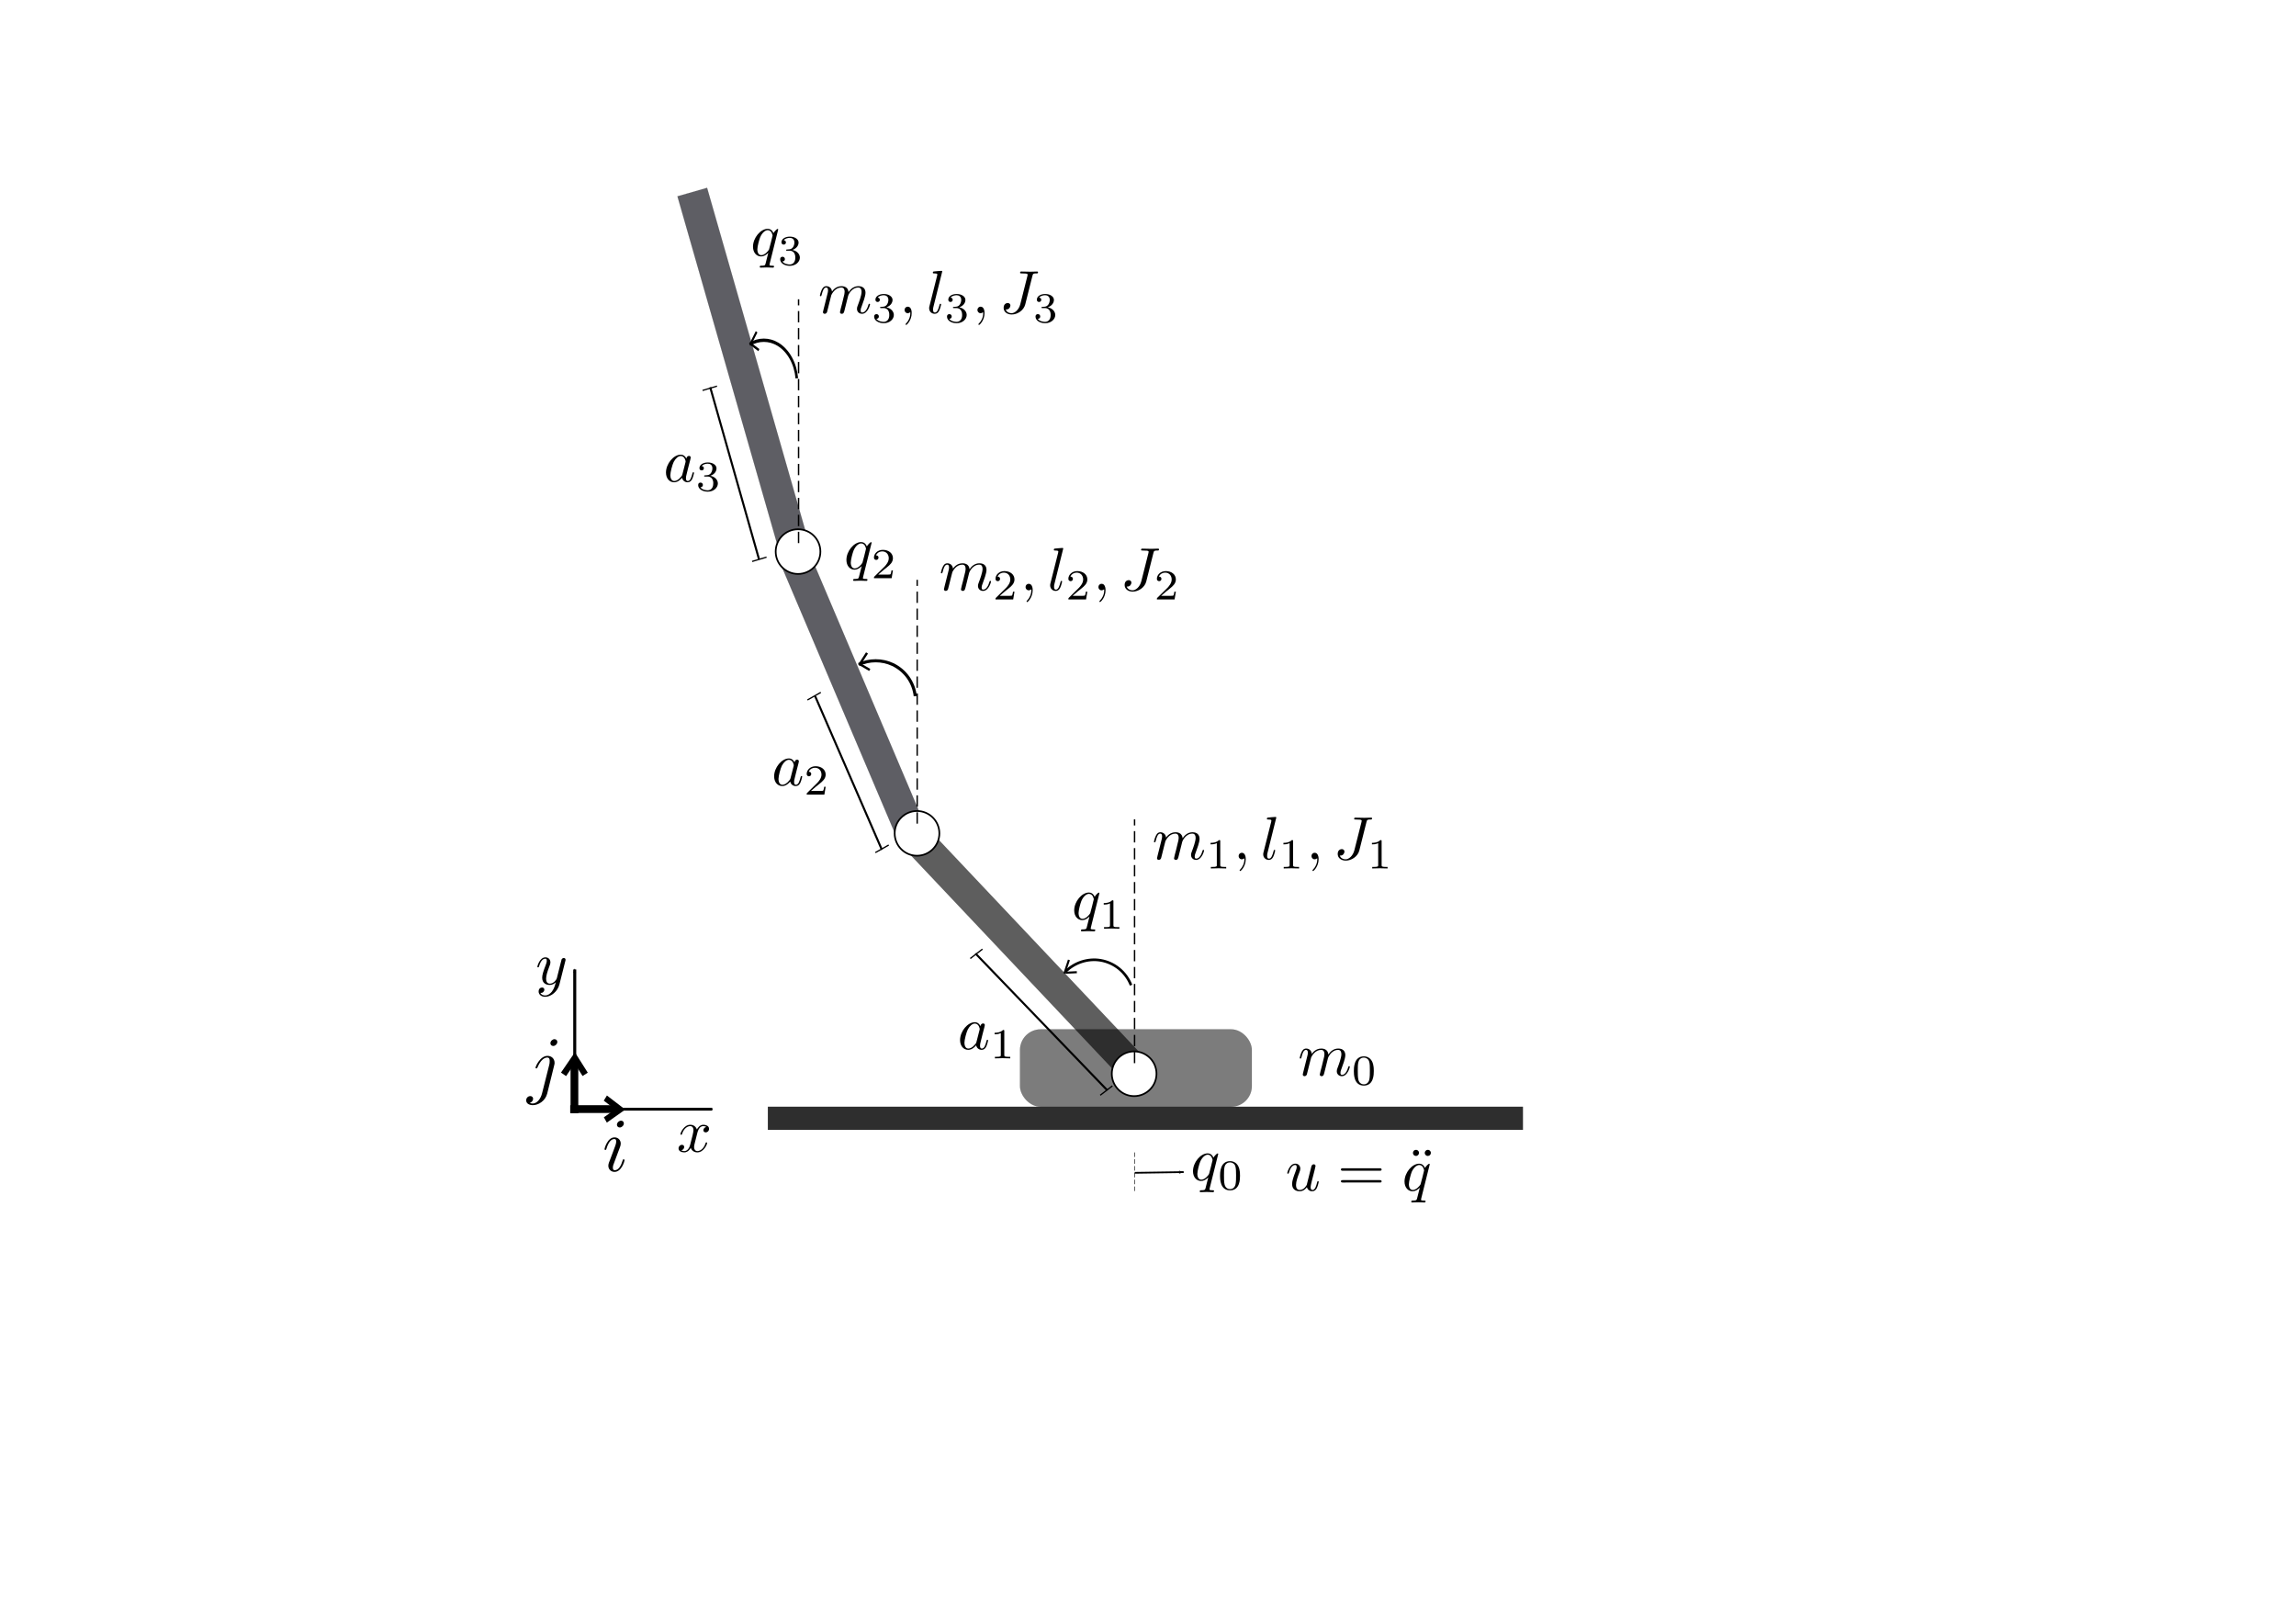 <?xml version="1.0" encoding="UTF-8" standalone="no"?>
<!-- Created with Inkscape (http://www.inkscape.org/) -->

<svg
   xmlns:ns0="http://www.iki.fi/pav/software/textext/"
   xmlns:dc="http://purl.org/dc/elements/1.1/"
   xmlns:cc="http://creativecommons.org/ns#"
   xmlns:rdf="http://www.w3.org/1999/02/22-rdf-syntax-ns#"
   xmlns:svg="http://www.w3.org/2000/svg"
   xmlns="http://www.w3.org/2000/svg"
   xmlns:sodipodi="http://sodipodi.sourceforge.net/DTD/sodipodi-0.dtd"
   xmlns:inkscape="http://www.inkscape.org/namespaces/inkscape"
   width="297mm"
   height="210mm"
   viewBox="0 0 297 210"
   version="1.1"
   id="svg8"
   inkscape:version="0.92.2 5c3e80d, 2017-08-06"
   sodipodi:docname="pendulums.2svg.svg">
  <sodipodi:namedview
     id="base"
     pagecolor="#ffffff"
     bordercolor="#666666"
     borderopacity="1.0"
     inkscape:pageopacity="0.0"
     inkscape:pageshadow="2"
     inkscape:zoom="0.64"
     inkscape:cx="576.96967"
     inkscape:cy="328.99735"
     inkscape:document-units="mm"
     inkscape:current-layer="layer1"
     showgrid="false"
     inkscape:snap-grids="true"
     showguides="true"
     inkscape:guide-bbox="true"
     inkscape:window-width="1440"
     inkscape:window-height="855"
     inkscape:window-x="0"
     inkscape:window-y="1"
     inkscape:window-maximized="1"
     inkscape:measure-start="0,0"
     inkscape:measure-end="0,0"
     inkscape:snap-midpoints="false"
     inkscape:snap-nodes="false">
    <sodipodi:guide
       position="67.132,61.115"
       orientation="0,1"
       id="guide2309"
       inkscape:locked="false" />
    <inkscape:grid
       type="xygrid"
       id="grid2317" />
  </sodipodi:namedview>
  <defs
     id="defs2">
    <inkscape:path-effect
       effect="spiro"
       id="path-effect4996"
       is_visible="true" />
    <inkscape:path-effect
       effect="spiro"
       id="path-effect4747"
       is_visible="true" />
    <inkscape:path-effect
       effect="spiro"
       id="path-effect4735"
       is_visible="true" />
    <marker
       inkscape:isstock="true"
       style="overflow:visible;"
       id="marker4323"
       refX="0.0"
       refY="0.0"
       orient="auto"
       inkscape:stockid="Arrow1Mend">
      <path
         transform="scale(0.4) rotate(180) translate(10,0)"
         style="fill-rule:evenodd;stroke:#000000;stroke-width:1pt;stroke-opacity:1;fill:#000000;fill-opacity:1"
         d="M 0.0,0.0 L 5.0,-5.0 L -12.5,0.0 L 5.0,5.0 L 0.0,0.0 z "
         id="path4321" />
    </marker>
    <marker
       inkscape:stockid="Arrow2Lend"
       orient="auto"
       refY="0.0"
       refX="0.0"
       id="Arrow2Lend"
       style="overflow:visible;"
       inkscape:isstock="true">
      <path
         id="path1158"
         style="fill-rule:evenodd;stroke-width:0.625;stroke-linejoin:round;stroke:#000000;stroke-opacity:1;fill:#000000;fill-opacity:1"
         d="M 8.719,4.034 L -2.207,0.016 L 8.719,-4.002 C 6.973,-1.63 6.983,1.616 8.719,4.034 z "
         transform="scale(1.1) rotate(180) translate(1,0)" />
    </marker>
    <marker
       inkscape:stockid="Arrow1Mend"
       orient="auto"
       refY="0.0"
       refX="0.0"
       id="marker4243"
       style="overflow:visible;"
       inkscape:isstock="true">
      <path
         id="path4241"
         d="M 0.0,0.0 L 5.0,-5.0 L -12.5,0.0 L 5.0,5.0 L 0.0,0.0 z "
         style="fill-rule:evenodd;stroke:#000000;stroke-width:1pt;stroke-opacity:1;fill:#000000;fill-opacity:1"
         transform="scale(0.4) rotate(180) translate(10,0)" />
    </marker>
    <inkscape:path-effect
       effect="spiro"
       id="path-effect4167"
       is_visible="true" />
    <marker
       inkscape:isstock="true"
       style="overflow:visible;"
       id="marker2020"
       refX="0.0"
       refY="0.0"
       orient="auto"
       inkscape:stockid="Arrow2Mend">
      <path
         transform="scale(0.6) rotate(180) translate(0,0)"
         d="M 8.719,4.034 L -2.207,0.016 L 8.719,-4.002 C 6.973,-1.63 6.983,1.616 8.719,4.034 z "
         style="fill-rule:evenodd;stroke-width:0.625;stroke-linejoin:round;stroke:#000000;stroke-opacity:1;fill:#000000;fill-opacity:1"
         id="path2018" />
    </marker>
    <marker
       inkscape:isstock="true"
       style="overflow:visible;"
       id="marker1914"
       refX="0.0"
       refY="0.0"
       orient="auto"
       inkscape:stockid="Arrow2Mend">
      <path
         transform="scale(0.6) rotate(180) translate(0,0)"
         d="M 8.719,4.034 L -2.207,0.016 L 8.719,-4.002 C 6.973,-1.63 6.983,1.616 8.719,4.034 z "
         style="fill-rule:evenodd;stroke-width:0.625;stroke-linejoin:round;stroke:#000000;stroke-opacity:1;fill:#000000;fill-opacity:1"
         id="path1912" />
    </marker>
    <marker
       inkscape:isstock="true"
       style="overflow:visible;"
       id="Arrow2Mend"
       refX="0.0"
       refY="0.0"
       orient="auto"
       inkscape:stockid="Arrow2Mend">
      <path
         transform="scale(0.6) rotate(180) translate(0,0)"
         d="M 8.719,4.034 L -2.207,0.016 L 8.719,-4.002 C 6.973,-1.63 6.983,1.616 8.719,4.034 z "
         style="fill-rule:evenodd;stroke-width:0.625;stroke-linejoin:round;stroke:#000000;stroke-opacity:1;fill:#000000;fill-opacity:1"
         id="path1164" />
    </marker>
    <marker
       inkscape:stockid="Arrow1Mend"
       orient="auto"
       refY="0.0"
       refX="0.0"
       id="marker1722"
       style="overflow:visible;"
       inkscape:isstock="true">
      <path
         id="path1720"
         d="M 0.0,0.0 L 5.0,-5.0 L -12.5,0.0 L 5.0,5.0 L 0.0,0.0 z "
         style="fill-rule:evenodd;stroke:#000000;stroke-width:1pt;stroke-opacity:1;fill:#000000;fill-opacity:1"
         transform="scale(0.4) rotate(180) translate(10,0)" />
    </marker>
    <marker
       inkscape:isstock="true"
       style="overflow:visible;"
       id="marker1628"
       refX="0.0"
       refY="0.0"
       orient="auto"
       inkscape:stockid="Arrow1Mend">
      <path
         transform="scale(0.4) rotate(180) translate(10,0)"
         style="fill-rule:evenodd;stroke:#000000;stroke-width:1pt;stroke-opacity:1;fill:#000000;fill-opacity:1"
         d="M 0.0,0.0 L 5.0,-5.0 L -12.5,0.0 L 5.0,5.0 L 0.0,0.0 z "
         id="path1626" />
    </marker>
    <marker
       inkscape:isstock="true"
       style="overflow:visible;"
       id="Arrow1Send"
       refX="0.0"
       refY="0.0"
       orient="auto"
       inkscape:stockid="Arrow1Send">
      <path
         transform="scale(0.2) rotate(180) translate(6,0)"
         style="fill-rule:evenodd;stroke:#000000;stroke-width:1pt;stroke-opacity:1;fill:#000000;fill-opacity:1"
         d="M 0.0,0.0 L 5.0,-5.0 L -12.5,0.0 L 5.0,5.0 L 0.0,0.0 z "
         id="path1152" />
    </marker>
    <marker
       inkscape:isstock="true"
       style="overflow:visible;"
       id="marker1400"
       refX="0.0"
       refY="0.0"
       orient="auto"
       inkscape:stockid="Arrow1Mend">
      <path
         transform="scale(0.4) rotate(180) translate(10,0)"
         style="fill-rule:evenodd;stroke:#000000;stroke-width:1pt;stroke-opacity:1;fill:#000000;fill-opacity:1"
         d="M 0.0,0.0 L 5.0,-5.0 L -12.5,0.0 L 5.0,5.0 L 0.0,0.0 z "
         id="path1146" />
    </marker>
    <marker
       inkscape:stockid="Arrow1Mend"
       orient="auto"
       refY="0.0"
       refX="0.0"
       id="marker1069"
       style="overflow:visible;"
       inkscape:isstock="true">
      <path
         id="path1067"
         d="M 0.0,0.0 L 5.0,-5.0 L -12.5,0.0 L 5.0,5.0 L 0.0,0.0 z "
         style="fill-rule:evenodd;stroke:#000000;stroke-width:1pt;stroke-opacity:1;fill:#000000;fill-opacity:1"
         transform="scale(0.4) rotate(180) translate(10,0)" />
    </marker>
    <marker
       inkscape:isstock="true"
       style="overflow:visible;"
       id="marker999"
       refX="0.0"
       refY="0.0"
       orient="auto"
       inkscape:stockid="Arrow1Lend">
      <path
         transform="scale(0.8) rotate(180) translate(12.5,0)"
         style="fill-rule:evenodd;stroke:#000000;stroke-width:1pt;stroke-opacity:1;fill:#000000;fill-opacity:1"
         d="M 0.0,0.0 L 5.0,-5.0 L -12.5,0.0 L 5.0,5.0 L 0.0,0.0 z "
         id="path997" />
    </marker>
    <marker
       inkscape:stockid="Arrow1Mend"
       orient="auto"
       refY="0.0"
       refX="0.0"
       id="marker4861"
       style="overflow:visible;"
       inkscape:isstock="true"
       inkscape:collect="always">
      <path
         id="path4859"
         d="M 0.0,0.0 L 5.0,-5.0 L -12.5,0.0 L 5.0,5.0 L 0.0,0.0 z "
         style="fill-rule:evenodd;stroke:#000000;stroke-width:1pt;stroke-opacity:1;fill:#000000;fill-opacity:1"
         transform="scale(0.4) rotate(180) translate(10,0)" />
    </marker>
    <marker
       inkscape:stockid="Arrow1Lend"
       orient="auto"
       refY="0.0"
       refX="0.0"
       id="marker4827"
       style="overflow:visible;"
       inkscape:isstock="true">
      <path
         id="path4825"
         d="M 0.0,0.0 L 5.0,-5.0 L -12.5,0.0 L 5.0,5.0 L 0.0,0.0 z "
         style="fill-rule:evenodd;stroke:#000000;stroke-width:1pt;stroke-opacity:1;fill:#000000;fill-opacity:1"
         transform="scale(0.8) rotate(180) translate(12.5,0)" />
    </marker>
    <marker
       inkscape:collect="always"
       inkscape:isstock="true"
       style="overflow:visible;"
       id="Arrow1Mend"
       refX="0.0"
       refY="0.0"
       orient="auto"
       inkscape:stockid="Arrow1Mend">
      <path
         transform="scale(0.4) rotate(180) translate(10,0)"
         style="fill-rule:evenodd;stroke:#000000;stroke-width:1pt;stroke-opacity:1;fill:#000000;fill-opacity:1"
         d="M 0.0,0.0 L 5.0,-5.0 L -12.5,0.0 L 5.0,5.0 L 0.0,0.0 z "
         id="path4552" />
    </marker>
    <marker
       inkscape:isstock="true"
       style="overflow:visible;"
       id="marker1270"
       refX="0.0"
       refY="0.0"
       orient="auto"
       inkscape:stockid="Arrow1Lend">
      <path
         transform="scale(0.8) rotate(180) translate(12.5,0)"
         style="fill-rule:evenodd;stroke:#000000;stroke-width:1pt;stroke-opacity:1;fill:#000000;fill-opacity:1"
         d="M 0.0,0.0 L 5.0,-5.0 L -12.5,0.0 L 5.0,5.0 L 0.0,0.0 z "
         id="path1268" />
    </marker>
    <marker
       inkscape:collect="always"
       inkscape:stockid="Arrow1Lend"
       orient="auto"
       refY="0.0"
       refX="0.0"
       id="Arrow1Lend"
       style="overflow:visible;"
       inkscape:isstock="true">
      <path
         id="path991"
         d="M 0.0,0.0 L 5.0,-5.0 L -12.5,0.0 L 5.0,5.0 L 0.0,0.0 z "
         style="fill-rule:evenodd;stroke:#000000;stroke-width:1pt;stroke-opacity:1;fill:#000000;fill-opacity:1"
         transform="scale(0.8) rotate(180) translate(12.5,0)" />
    </marker>
  </defs>
  <g
     inkscape:groupmode="layer"
     id="layer3"
     inkscape:label="Ebene 2" />
  <g
     inkscape:groupmode="layer"
     id="layer5"
     inkscape:label="Ebene 3" />
  <g
     inkscape:label="Ebene 1"
     inkscape:groupmode="layer"
     id="layer1"
     transform="translate(0,-87)">
    <rect
       id="rect10"
       width="29.974"
       height="9.995"
       x="131.95"
       y="220.136"
       style="opacity:0.512;fill:#000000;fill-opacity:1;stroke:#000000;stroke-width:0.026;stroke-miterlimit:4;stroke-dasharray:none;stroke-opacity:1"
       ry="2.665" />
    <rect
       style="opacity:0.82;fill:#000000;fill-opacity:1;stroke-width:0.156"
       id="rect2303"
       width="97.681"
       height="3"
       x="99.325"
       y="230.132" />
    <rect
       style="opacity:0.63;fill:#00000a;fill-opacity:1;fill-rule:evenodd;stroke:#000000;stroke-width:0.02;stroke-linecap:square;stroke-miterlimit:4;stroke-dasharray:none;stroke-opacity:1"
       id="rect942"
       width="3.98"
       height="39.98"
       x="30.46"
       y="185.376"
       transform="rotate(-23)" />
    <rect
       style="opacity:0.63;fill:#00000a;fill-opacity:1;fill-rule:evenodd;stroke:#000000;stroke-width:0.017;stroke-linecap:square;stroke-miterlimit:4;stroke-dasharray:none;stroke-opacity:1"
       id="rect948"
       width="3.983"
       height="47.983"
       x="53.26"
       y="132.196"
       transform="rotate(-16)" />
    <rect
       style="opacity:0.63;fill:#000000;fill-opacity:1;stroke-width:0.2"
       id="rect2315"
       width="41.377"
       height="4.013"
       x="-264.372"
       y="-50.11"
       transform="matrix(-0.687,-0.727,0.736,-0.677,0,0)" />
    <circle
       cy="194.782"
       cx="118.621"
       id="circle908"
       style="opacity:1;fill:#ffffff;fill-opacity:1;fill-rule:evenodd;stroke:#000000;stroke-width:0.219;stroke-miterlimit:4;stroke-dasharray:none;stroke-opacity:1"
       r="2.891" />
    <circle
       style="opacity:1;fill:#ffffff;fill-opacity:1;fill-rule:evenodd;stroke:#000000;stroke-width:0.219;stroke-miterlimit:4;stroke-dasharray:none;stroke-opacity:1"
       id="circle934"
       cx="146.708"
       cy="225.874"
       r="2.891" />
    <circle
       style="opacity:1;fill:#ffffff;fill-opacity:1;fill-rule:evenodd;stroke:#000000;stroke-width:0.219;stroke-miterlimit:4;stroke-dasharray:none;stroke-opacity:1"
       id="circle944"
       cx="103.231"
       cy="158.34"
       r="2.891" />
    <path
       style="fill:none;stroke:#000000;stroke-width:0.183;stroke-linecap:butt;stroke-linejoin:miter;stroke-miterlimit:4;stroke-dasharray:1.464,0.732;stroke-dashoffset:0;stroke-opacity:1"
       d="M 146.762,224.504 V 192.97"
       id="path980"
       inkscape:connector-curvature="0" />
    <path
       inkscape:connector-curvature="0"
       id="path982"
       d="M 118.643,193.525 V 161.99"
       style="fill:none;stroke:#000000;stroke-width:0.183;stroke-linecap:butt;stroke-linejoin:miter;stroke-miterlimit:4;stroke-dasharray:1.464, 0.732;stroke-dashoffset:0;stroke-opacity:1" />
    <path
       style="fill:none;stroke:#000000;stroke-width:0.183;stroke-linecap:butt;stroke-linejoin:miter;stroke-miterlimit:4;stroke-dasharray:1.464, 0.732;stroke-dashoffset:0;stroke-opacity:1"
       d="M 103.3,157.242 V 125.708"
       id="path984"
       inkscape:connector-curvature="0" />
    <path
       style="fill:none;stroke:#000000;stroke-width:0.265;stroke-linecap:butt;stroke-linejoin:miter;stroke-miterlimit:4;stroke-dasharray:none;stroke-opacity:1"
       d="M 143.224,228.004 126.189,210.323"
       id="path1276"
       inkscape:connector-curvature="0" />
    <path
       style="fill:none;stroke:#000000;stroke-width:0.265px;stroke-linecap:butt;stroke-linejoin:miter;stroke-opacity:1"
       d="m 114.067,196.887 -8.625,-19.852"
       id="path1286"
       inkscape:connector-curvature="0" />
    <path
       style="fill:none;stroke:#000000;stroke-width:0.165;stroke-linecap:butt;stroke-linejoin:miter;stroke-miterlimit:4;stroke-dasharray:none;stroke-opacity:1"
       d="m 125.511,210.967 1.577,-1.214"
       id="path1290"
       inkscape:connector-curvature="0" />
    <path
       inkscape:connector-curvature="0"
       id="path1298"
       d="m 113.231,197.271 1.731,-0.982"
       style="fill:none;stroke:#000000;stroke-width:0.165;stroke-linecap:butt;stroke-linejoin:miter;stroke-miterlimit:4;stroke-dasharray:none;stroke-opacity:1" />
    <path
       style="fill:none;stroke:#000000;stroke-width:0.265px;stroke-linecap:butt;stroke-linejoin:miter;stroke-opacity:1"
       d="M 98.183,159.333 91.872,137.087"
       id="path1302"
       inkscape:connector-curvature="0" />
    <path
       inkscape:connector-curvature="0"
       id="path1310"
       d="m 97.293,159.614 1.864,-0.559"
       style="fill:none;stroke:#000000;stroke-width:0.165;stroke-linecap:butt;stroke-linejoin:miter;stroke-miterlimit:4;stroke-dasharray:none;stroke-opacity:1" />
    <rect
       id="rect153"
       width="165.894"
       height="161.925"
       x="66.146"
       y="98.298"
       style="opacity:0;fill:#000000;fill-opacity:0;stroke-width:0.224" />
    <g
       style="font-style:normal;font-variant:normal;font-weight:normal;font-stretch:normal;letter-spacing:normal;word-spacing:normal;text-anchor:start;fill:none;fill-opacity:1;fill-rule:evenodd;stroke:#000000;stroke-linecap:butt;stroke-linejoin:miter;stroke-miterlimit:10.433;stroke-dasharray:none;stroke-dashoffset:0;stroke-opacity:1"
       id="content"
       transform="matrix(0.794,0,0,-0.794,5.793,744.538)"
       xml:space="preserve"
       stroke-miterlimit="10.433"
       font-style="normal"
       font-variant="normal"
       font-weight="normal"
       font-stretch="normal"
       font-size-adjust="none"
       letter-spacing="normal"
       word-spacing="normal"
       ns0:version="0.8.0"
       ns0:texconverter="pdflatex"
       ns0:pdfconverter="pstoedit"
       ns0:text="\\(a_1\\)"
       ns0:preamble="/home/kurosh/.config/inkscape/extensions/default_packages.tex"
       ns0:scale="1.0"
       ns0:alignment="middle center"
       inkscapeversion="0.92.3"
       ns0:jacobian_sqrt="0.352778"><path
         style="fill:#000000;stroke-width:0"
         inkscape:connector-curvature="0"
         d="m 152.43,660.99 -0.02,0.03 -0.01,0.04 -0.02,0.03 -0.02,0.03 -0.02,0.03 -0.02,0.04 -0.02,0.03 -0.02,0.02 -0.03,0.03 -0.02,0.03 -0.02,0.03 -0.03,0.02 -0.02,0.03 -0.03,0.02 -0.03,0.02 -0.03,0.03 -0.02,0.02 -0.03,0.02 -0.03,0.01 -0.04,0.02 -0.03,0.02 -0.03,0.01 -0.03,0.02 -0.04,0.01 -0.03,0.01 -0.04,0.01 -0.04,0.01 h -0.04 l -0.03,0.01 h -0.04 l -0.04,0.01 h -0.05 c -1.16,0 -2.4,-1.47 -2.4,-2.91 0,-0.94 0.55,-1.59 1.33,-1.59 l 0.02,0.21 c -0.5,0 -0.64,0.55 -0.64,0.94 0,0.5 0.32,1.72 0.55,2.17 0.31,0.59 0.75,0.96 1.15,0.96 0.65,0 0.79,-0.82 0.79,-0.88 0,-0.06 -0.02,-0.12 -0.03,-0.17 l -0.5,-1.94 c -0.05,-0.18 -0.05,-0.2 -0.2,-0.37 -0.43,-0.55 -0.84,-0.71 -1.12,-0.71 l -0.02,-0.21 c 0.2,0 0.69,0.03 1.29,0.74 0.08,-0.42 0.43,-0.74 0.91,-0.74 0.35,0 0.58,0.22 0.74,0.54 0.17,0.36 0.3,0.97 0.3,0.99 0,0.1 -0.09,0.1 -0.12,0.1 -0.1,0 -0.11,-0.04 -0.14,-0.18 -0.17,-0.65 -0.35,-1.24 -0.76,-1.24 -0.27,0 -0.3,0.26 -0.3,0.46 0,0.22 0.02,0.3 0.13,0.74 0.11,0.41 0.13,0.51 0.22,0.89 l 0.36,1.39 c 0.07,0.28 0.07,0.3 0.07,0.34 0,0.17 -0.12,0.27 -0.29,0.27 -0.24,0 -0.39,-0.22 -0.42,-0.44 z"
         id="path326" /><path
         style="fill:#000000;stroke-width:0"
         inkscape:connector-curvature="0"
         d="m 156.32,660.16 v 0.01 0.01 0.01 0.01 0 0.01 0.01 0.01 0 0.01 0.01 0 0.01 0 0.01 h -0.01 v 0.01 0 0.01 0.01 0.01 h -0.01 v 0.01 l -0.01,0.01 v 0 l -0.01,0.01 v 0 h -0.01 l -0.01,0.01 h -0.01 v 0 h -0.01 -0.01 v 0 h -0.01 l -0.01,0.01 v 0 h -0.01 v 0 h -0.01 -0.01 v 0 h -0.01 -0.01 -0.01 v 0 h -0.01 -0.01 -0.01 -0.01 c -0.45,-0.44 -1.08,-0.45 -1.37,-0.45 v -0.25 c 0.17,0 0.63,0 1.01,0.2 v -3.55 c 0,-0.23 0,-0.32 -0.7,-0.32 h -0.26 v -0.25 c 0.12,0.01 0.98,0.03 1.24,0.03 0.22,0 1.1,-0.02 1.26,-0.03 v 0.25 h -0.27 c -0.7,0 -0.7,0.09 -0.7,0.32 z"
         id="path328" /></g>    <g
       ns0:jacobian_sqrt="0.352778"
       inkscapeversion="0.92.3"
       ns0:alignment="middle center"
       ns0:scale="1.0"
       ns0:preamble="/home/kurosh/.config/inkscape/extensions/default_packages.tex"
       ns0:text="\\(a_2\\)"
       ns0:pdfconverter="pstoedit"
       ns0:texconverter="pdflatex"
       ns0:version="0.8.0"
       word-spacing="normal"
       letter-spacing="normal"
       font-size-adjust="none"
       font-stretch="normal"
       font-weight="normal"
       font-variant="normal"
       font-style="normal"
       stroke-miterlimit="10.433"
       xml:space="preserve"
       transform="matrix(0.794,0,0,-0.794,-18.259,710.424)"
       id="g423"
       style="font-style:normal;font-variant:normal;font-weight:normal;font-stretch:normal;letter-spacing:normal;word-spacing:normal;text-anchor:start;fill:none;fill-opacity:1;fill-rule:evenodd;stroke:#000000;stroke-linecap:butt;stroke-linejoin:miter;stroke-miterlimit:10.433;stroke-dasharray:none;stroke-dashoffset:0;stroke-opacity:1"><path
         id="path419"
         d="m 152.43,660.99 -0.02,0.03 -0.01,0.04 -0.02,0.03 -0.02,0.03 -0.02,0.03 -0.02,0.04 -0.02,0.03 -0.02,0.02 -0.03,0.03 -0.02,0.03 -0.02,0.03 -0.03,0.02 -0.02,0.03 -0.03,0.02 -0.03,0.02 -0.03,0.03 -0.02,0.02 -0.03,0.02 -0.03,0.01 -0.04,0.02 -0.03,0.02 -0.03,0.01 -0.03,0.02 -0.04,0.01 -0.03,0.01 -0.04,0.01 -0.04,0.01 h -0.04 l -0.03,0.01 h -0.04 l -0.04,0.01 h -0.05 c -1.16,0 -2.4,-1.47 -2.4,-2.91 0,-0.94 0.55,-1.59 1.33,-1.59 l 0.02,0.21 c -0.5,0 -0.64,0.55 -0.64,0.94 0,0.5 0.32,1.72 0.55,2.17 0.31,0.59 0.75,0.96 1.15,0.96 0.65,0 0.79,-0.82 0.79,-0.88 0,-0.06 -0.02,-0.12 -0.03,-0.17 l -0.5,-1.94 c -0.05,-0.18 -0.05,-0.2 -0.2,-0.37 -0.43,-0.55 -0.84,-0.71 -1.12,-0.71 l -0.02,-0.21 c 0.2,0 0.69,0.03 1.29,0.74 0.08,-0.42 0.43,-0.74 0.91,-0.74 0.35,0 0.58,0.22 0.74,0.54 0.17,0.36 0.3,0.97 0.3,0.99 0,0.1 -0.09,0.1 -0.12,0.1 -0.1,0 -0.11,-0.04 -0.14,-0.18 -0.17,-0.65 -0.35,-1.24 -0.76,-1.24 -0.27,0 -0.3,0.26 -0.3,0.46 0,0.22 0.02,0.3 0.13,0.74 0.11,0.41 0.13,0.51 0.22,0.89 l 0.36,1.39 c 0.07,0.28 0.07,0.3 0.07,0.34 0,0.17 -0.12,0.27 -0.29,0.27 -0.24,0 -0.39,-0.22 -0.42,-0.44 z"
         inkscape:connector-curvature="0"
         style="fill:#000000;stroke-width:0" /><path
         id="path421"
         d="m 157.51,657.01 h -0.24 c -0.02,-0.16 -0.09,-0.57 -0.18,-0.64 -0.06,-0.04 -0.6,-0.04 -0.69,-0.04 h -1.29 c 0.74,0.65 0.98,0.84 1.4,1.17 0.52,0.41 1,0.84 1,1.5 0,0.84 -0.74,1.36 -1.64,1.36 -0.86,0 -1.45,-0.61 -1.45,-1.25 0,-0.35 0.3,-0.39 0.37,-0.39 0.17,0 0.37,0.12 0.37,0.37 0,0.13 -0.05,0.37 -0.41,0.37 0.21,0.5 0.69,0.65 1.02,0.65 0.7,0 1.06,-0.54 1.06,-1.11 0,-0.6 -0.43,-1.08 -0.66,-1.33 l -1.68,-1.66 c -0.07,-0.06 -0.07,-0.07 -0.07,-0.27 h 2.88 z"
         inkscape:connector-curvature="0"
         style="fill:#000000;stroke-width:0" /></g>    <g
       style="font-style:normal;font-variant:normal;font-weight:normal;font-stretch:normal;letter-spacing:normal;word-spacing:normal;text-anchor:start;fill:none;fill-opacity:1;fill-rule:evenodd;stroke:#000000;stroke-linecap:butt;stroke-linejoin:miter;stroke-miterlimit:10.433;stroke-dasharray:none;stroke-dashoffset:0;stroke-opacity:1"
       id="g523"
       transform="matrix(0.794,0,0,-0.794,-32.249,671.135)"
       xml:space="preserve"
       stroke-miterlimit="10.433"
       font-style="normal"
       font-variant="normal"
       font-weight="normal"
       font-stretch="normal"
       font-size-adjust="none"
       letter-spacing="normal"
       word-spacing="normal"
       ns0:version="0.8.0"
       ns0:texconverter="pdflatex"
       ns0:pdfconverter="pstoedit"
       ns0:text="\\(a_3\\)"
       ns0:preamble="/home/kurosh/.config/inkscape/extensions/default_packages.tex"
       ns0:scale="1.0"
       ns0:alignment="middle center"
       inkscapeversion="0.92.3"
       ns0:jacobian_sqrt="0.352778"><path
         style="fill:#000000;stroke-width:0"
         inkscape:connector-curvature="0"
         d="m 152.43,660.99 -0.02,0.03 -0.01,0.04 -0.02,0.03 -0.02,0.03 -0.02,0.03 -0.02,0.04 -0.02,0.03 -0.02,0.02 -0.03,0.03 -0.02,0.03 -0.02,0.03 -0.03,0.02 -0.02,0.03 -0.03,0.02 -0.03,0.02 -0.03,0.03 -0.02,0.02 -0.03,0.02 -0.03,0.01 -0.04,0.02 -0.03,0.02 -0.03,0.01 -0.03,0.02 -0.04,0.01 -0.03,0.01 -0.04,0.01 -0.04,0.01 h -0.04 l -0.03,0.01 h -0.04 l -0.04,0.01 h -0.05 c -1.16,0 -2.4,-1.47 -2.4,-2.91 0,-0.94 0.55,-1.59 1.33,-1.59 l 0.02,0.21 c -0.5,0 -0.64,0.55 -0.64,0.94 0,0.5 0.32,1.72 0.55,2.17 0.31,0.59 0.75,0.96 1.15,0.96 0.65,0 0.79,-0.82 0.79,-0.88 0,-0.06 -0.02,-0.12 -0.03,-0.17 l -0.5,-1.94 c -0.05,-0.18 -0.05,-0.2 -0.2,-0.37 -0.43,-0.55 -0.84,-0.71 -1.12,-0.71 l -0.02,-0.21 c 0.2,0 0.69,0.03 1.29,0.74 0.08,-0.42 0.43,-0.74 0.91,-0.74 0.35,0 0.58,0.22 0.74,0.54 0.17,0.36 0.3,0.97 0.3,0.99 0,0.1 -0.09,0.1 -0.12,0.1 -0.1,0 -0.11,-0.04 -0.14,-0.18 -0.17,-0.65 -0.35,-1.24 -0.76,-1.24 -0.27,0 -0.3,0.26 -0.3,0.46 0,0.22 0.02,0.3 0.13,0.74 0.11,0.41 0.13,0.51 0.22,0.89 l 0.36,1.39 c 0.07,0.28 0.07,0.3 0.07,0.34 0,0.17 -0.12,0.27 -0.29,0.27 -0.24,0 -0.39,-0.22 -0.42,-0.44 z"
         id="path519" /><path
         style="fill:#000000;stroke-width:0"
         inkscape:connector-curvature="0"
         d="m 155.89,658.06 h 0.05 0.05 l 0.05,-0.01 h 0.04 l 0.05,-0.01 0.05,-0.02 0.04,-0.01 0.04,-0.02 0.05,-0.02 0.04,-0.02 0.04,-0.02 0.03,-0.02 0.04,-0.03 0.03,-0.03 0.04,-0.03 0.03,-0.04 0.03,-0.03 0.03,-0.04 0.03,-0.04 0.02,-0.05 0.02,-0.04 0.03,-0.05 0.02,-0.05 0.01,-0.05 0.02,-0.05 0.01,-0.06 0.02,-0.05 0.01,-0.06 v -0.07 l 0.01,-0.06 v -0.07 -0.07 c 0,-0.86 -0.5,-1.12 -0.91,-1.12 -0.28,0 -0.89,0.08 -1.18,0.49 0.32,0.02 0.4,0.24 0.4,0.39 0,0.22 -0.17,0.38 -0.38,0.38 -0.2,0 -0.39,-0.11 -0.39,-0.4 0,-0.65 0.72,-1.08 1.57,-1.08 0.97,0 1.64,0.65 1.64,1.34 0,0.55 -0.45,1.09 -1.22,1.25 0.74,0.26 1,0.78 1,1.21 0,0.55 -0.63,0.96 -1.41,0.96 -0.77,0 -1.37,-0.38 -1.37,-0.93 0,-0.24 0.16,-0.37 0.37,-0.37 0.21,0 0.35,0.16 0.35,0.35 0,0.2 -0.14,0.35 -0.35,0.36 0.24,0.31 0.72,0.39 0.98,0.39 0.32,0 0.76,-0.16 0.76,-0.76 0,-0.29 -0.1,-0.61 -0.28,-0.83 -0.23,-0.26 -0.43,-0.28 -0.78,-0.3 -0.17,-0.01 -0.19,-0.01 -0.22,-0.02 -0.02,0 -0.07,-0.01 -0.07,-0.09 0,-0.1 0.06,-0.1 0.18,-0.1 z"
         id="path521" /></g>    <g
       ns0:jacobian_sqrt="0.352778"
       inkscapeversion="0.92.3"
       ns0:alignment="middle center"
       ns0:scale="1.0"
       ns0:preamble="/home/kurosh/.config/inkscape/extensions/default_packages.tex"
       ns0:text="\\(m_1, l_1, J_1\\)\n"
       ns0:pdfconverter="pstoedit"
       ns0:texconverter="pdflatex"
       ns0:version="0.8.0"
       word-spacing="normal"
       letter-spacing="normal"
       font-size-adjust="none"
       font-stretch="normal"
       font-weight="normal"
       font-variant="normal"
       font-style="normal"
       stroke-miterlimit="10.433"
       xml:space="preserve"
       transform="matrix(0.794,0,0,-0.794,30.964,719.977)"
       id="g1135"
       style="font-style:normal;font-variant:normal;font-weight:normal;font-stretch:normal;letter-spacing:normal;word-spacing:normal;text-anchor:start;fill:none;fill-opacity:1;fill-rule:evenodd;stroke:#000000;stroke-linecap:butt;stroke-linejoin:miter;stroke-miterlimit:10.433;stroke-dasharray:none;stroke-dashoffset:0;stroke-opacity:1"><path
         id="path1119"
         d="m 149.59,657.82 v -0.01 l -0.01,-0.02 v -0.01 -0.02 l -0.01,-0.03 -0.01,-0.03 v -0.03 l -0.01,-0.04 -0.01,-0.03 -0.01,-0.03 v -0.01 -0.02 l -0.01,-0.01 v -0.02 -0.01 l -0.01,-0.01 v -0.02 -0.01 -0.01 -0.01 l -0.01,-0.01 v -0.01 -0.01 0 -0.01 -0.01 c 0,-0.17 0.14,-0.26 0.29,-0.26 0.12,0 0.3,0.08 0.37,0.27 0.01,0.02 0.13,0.49 0.19,0.74 l 0.22,0.89 c 0.06,0.22 0.12,0.44 0.17,0.67 0.04,0.17 0.12,0.46 0.13,0.5 0.15,0.3 0.67,1.21 1.62,1.21 0.45,0 0.54,-0.37 0.54,-0.7 0,-0.25 -0.07,-0.53 -0.15,-0.82 l -0.28,-1.16 -0.2,-0.75 c -0.04,-0.2 -0.13,-0.54 -0.13,-0.59 0,-0.17 0.14,-0.26 0.29,-0.26 0.31,0 0.37,0.24 0.45,0.56 0.14,0.56 0.51,2.01 0.6,2.4 0.03,0.13 0.56,1.32 1.64,1.32 0.43,0 0.54,-0.34 0.54,-0.7 0,-0.56 -0.42,-1.7 -0.62,-2.22 -0.09,-0.24 -0.13,-0.35 -0.13,-0.55 0,-0.47 0.35,-0.81 0.82,-0.81 0.94,0 1.31,1.45 1.31,1.53 0,0.1 -0.09,0.1 -0.12,0.1 -0.1,0 -0.1,-0.04 -0.15,-0.18 -0.15,-0.53 -0.47,-1.24 -1.02,-1.24 -0.17,0 -0.24,0.1 -0.24,0.33 0,0.25 0.09,0.49 0.18,0.71 0.19,0.51 0.61,1.62 0.61,2.18 0,0.65 -0.4,1.07 -1.15,1.07 -0.74,0 -1.25,-0.44 -1.62,-0.97 -0.01,0.13 -0.04,0.47 -0.32,0.71 -0.25,0.21 -0.57,0.26 -0.82,0.26 -0.9,0 -1.39,-0.64 -1.55,-0.87 -0.05,0.57 -0.47,0.87 -0.92,0.87 -0.46,0 -0.65,-0.39 -0.74,-0.57 -0.18,-0.35 -0.31,-0.93 -0.31,-0.96 0,-0.1 0.1,-0.1 0.12,-0.1 0.1,0 0.11,0.01 0.17,0.22 0.17,0.71 0.37,1.19 0.73,1.19 0.16,0 0.31,-0.08 0.31,-0.46 0,-0.21 -0.03,-0.32 -0.16,-0.83 z"
         inkscape:connector-curvature="0"
         style="fill:#000000;stroke-width:0" /><path
         id="path1121"
         d="m 159.8,660.16 v 0.01 0.01 0.01 0.01 0 0.01 0.01 0.01 0 0.01 0.01 0 0.01 0 0.01 0 0.01 h -0.01 v 0.01 0.01 0.01 h -0.01 v 0.01 0.01 h -0.01 v 0.01 h -0.01 -0.01 l -0.01,0.01 v 0 h -0.01 -0.01 -0.01 v 0 h -0.01 v 0.01 h -0.01 -0.01 v 0 h -0.01 -0.01 v 0 h -0.01 -0.01 v 0 h -0.01 -0.01 -0.01 -0.01 -0.01 c -0.44,-0.44 -1.08,-0.45 -1.37,-0.45 v -0.25 c 0.17,0 0.63,0 1.02,0.2 v -3.55 c 0,-0.23 0,-0.32 -0.7,-0.32 h -0.27 v -0.25 c 0.13,0.01 0.99,0.03 1.25,0.03 0.21,0 1.09,-0.02 1.25,-0.03 v 0.25 h -0.27 c -0.7,0 -0.7,0.09 -0.7,0.32 z"
         inkscape:connector-curvature="0"
         style="fill:#000000;stroke-width:0" /><path
         id="path1123"
         d="m 163.95,657.24 v 0.07 0.05 0.06 l -0.01,0.06 v 0.05 l -0.01,0.05 -0.01,0.06 -0.01,0.04 -0.01,0.05 -0.02,0.05 -0.01,0.04 -0.02,0.04 -0.01,0.04 -0.02,0.04 -0.02,0.04 -0.02,0.03 -0.02,0.04 -0.02,0.03 -0.03,0.02 -0.02,0.03 -0.03,0.03 -0.02,0.02 -0.03,0.02 -0.03,0.02 -0.03,0.01 -0.03,0.02 -0.03,0.01 -0.04,0.01 -0.03,0.01 h -0.03 l -0.04,0.01 h -0.03 c -0.33,0 -0.53,-0.25 -0.53,-0.53 0,-0.27 0.2,-0.53 0.53,-0.53 0.11,0 0.24,0.05 0.34,0.13 0.03,0.02 0.04,0.03 0.05,0.03 0.01,0 0.02,-0.01 0.02,-0.15 0,-0.73 -0.35,-1.33 -0.67,-1.65 -0.11,-0.11 -0.11,-0.13 -0.11,-0.16 0,-0.07 0.05,-0.11 0.1,-0.11 0.11,0 0.9,0.76 0.9,1.92 z"
         inkscape:connector-curvature="0"
         style="fill:#000000;stroke-width:0" /><path
         id="path1125"
         d="m 168.93,664.02 v 0 0 0 0.01 0 0 0 0.01 0 0.01 0 0 0.01 h -0.01 v 0.01 0 0.01 h -0.01 v 0.01 0 l -0.01,0.01 v 0 0 h -0.01 v 0.01 0 h -0.01 v 0 0 l -0.01,0.01 v 0 0 h -0.01 v 0 h -0.01 v 0 0 l -0.01,0.01 v 0 h -0.01 v 0 h -0.01 -0.01 v 0 h -0.01 c -0.23,0 -0.95,-0.08 -1.21,-0.1 -0.08,-0.01 -0.19,-0.02 -0.19,-0.21 0,-0.11 0.1,-0.11 0.25,-0.11 0.47,0 0.48,-0.09 0.48,-0.17 l -0.03,-0.2 -1.25,-4.96 c -0.03,-0.11 -0.05,-0.18 -0.05,-0.34 0,-0.57 0.44,-0.91 0.91,-0.91 0.33,0 0.58,0.19 0.74,0.55 0.18,0.38 0.3,0.96 0.3,0.98 0,0.1 -0.09,0.1 -0.12,0.1 -0.1,0 -0.11,-0.04 -0.14,-0.18 -0.17,-0.65 -0.36,-1.24 -0.75,-1.24 -0.3,0 -0.3,0.32 -0.3,0.46 0,0.24 0.01,0.29 0.06,0.48 z"
         inkscape:connector-curvature="0"
         style="fill:#000000;stroke-width:0" /><path
         id="path1127"
         d="m 171.67,660.16 v 0.01 0.01 0.01 0.01 0 0.01 0.01 0.01 0 0.01 0.01 0 0.01 0 0.01 0 l -0.01,0.01 v 0 0.01 0.01 0.01 h -0.01 v 0.01 l -0.01,0.01 v 0 l -0.01,0.01 v 0 h -0.01 l -0.01,0.01 v 0 h -0.01 -0.01 -0.01 v 0 h -0.01 v 0.01 h -0.01 -0.01 v 0 h -0.01 -0.01 v 0 h -0.01 -0.01 -0.01 v 0 h -0.01 -0.01 -0.01 -0.01 c -0.45,-0.44 -1.08,-0.45 -1.37,-0.45 v -0.25 c 0.17,0 0.63,0 1.01,0.2 v -3.55 c 0,-0.23 0,-0.32 -0.69,-0.32 h -0.27 v -0.25 c 0.13,0.01 0.99,0.03 1.24,0.03 0.22,0 1.1,-0.02 1.26,-0.03 v 0.25 h -0.27 c -0.7,0 -0.7,0.09 -0.7,0.32 z"
         inkscape:connector-curvature="0"
         style="fill:#000000;stroke-width:0" /><path
         id="path1129"
         d="m 175.82,657.24 v 0.07 0.05 0.06 l -0.01,0.06 v 0.05 l -0.01,0.05 -0.01,0.06 -0.01,0.04 -0.01,0.05 -0.02,0.05 -0.01,0.04 -0.02,0.04 -0.01,0.04 -0.02,0.04 -0.02,0.04 -0.02,0.03 -0.02,0.04 -0.02,0.03 -0.03,0.02 -0.02,0.03 -0.03,0.03 -0.02,0.02 -0.03,0.02 -0.03,0.02 -0.03,0.01 -0.03,0.02 -0.03,0.01 -0.04,0.01 -0.03,0.01 h -0.03 l -0.04,0.01 h -0.04 c -0.32,0 -0.52,-0.25 -0.52,-0.53 0,-0.27 0.2,-0.53 0.52,-0.53 0.12,0 0.25,0.05 0.35,0.13 0.03,0.02 0.04,0.03 0.05,0.03 0.01,0 0.02,-0.01 0.02,-0.15 0,-0.73 -0.34,-1.33 -0.67,-1.65 -0.11,-0.11 -0.11,-0.13 -0.11,-0.16 0,-0.07 0.05,-0.11 0.1,-0.11 0.11,0 0.9,0.76 0.9,1.92 z"
         inkscape:connector-curvature="0"
         style="fill:#000000;stroke-width:0" /><path
         id="path1131"
         d="m 183.62,663.29 0.01,0.03 0.01,0.03 0.01,0.03 v 0.03 l 0.01,0.02 0.01,0.02 0.01,0.03 v 0.02 l 0.01,0.02 0.01,0.02 0.01,0.01 0.01,0.02 0.01,0.02 0.01,0.01 0.02,0.01 0.01,0.02 0.02,0.01 0.02,0.01 0.02,0.01 0.02,0.01 h 0.02 l 0.03,0.01 0.02,0.01 h 0.02 0.01 l 0.02,0.01 h 0.01 0.02 0.02 0.01 0.02 l 0.02,0.01 h 0.02 0.02 0.02 0.02 0.03 0.02 0.02 0.03 0.02 c 0.16,0 0.27,0 0.27,0.19 0,0.09 -0.06,0.12 -0.14,0.12 -0.25,0 -0.85,-0.03 -1.1,-0.03 -0.33,0 -1.14,0.03 -1.47,0.03 -0.09,0 -0.21,0 -0.21,-0.2 0,-0.11 0.08,-0.11 0.34,-0.11 0.23,0 0.33,0 0.58,-0.02 0.24,-0.03 0.31,-0.06 0.31,-0.2 0,-0.06 -0.02,-0.13 -0.04,-0.21 l -1.15,-4.56 c -0.24,-0.96 -0.92,-1.49 -1.43,-1.49 -0.26,0 -0.79,0.1 -0.95,0.62 0.03,-0.01 0.1,-0.01 0.12,-0.01 0.39,0 0.64,0.34 0.64,0.64 0,0.31 -0.26,0.41 -0.43,0.41 -0.18,0 -0.67,-0.11 -0.67,-0.79 0,-0.62 0.53,-1.08 1.32,-1.08 0.91,0 1.95,0.65 2.2,1.64 z"
         inkscape:connector-curvature="0"
         style="fill:#000000;stroke-width:0" /><path
         id="path1133"
         d="m 186.09,660.16 v 0.01 0.01 0.01 0.01 0 0.01 0.01 0.01 0 0.01 0.01 0 0.01 0 0.01 0 0.01 0 l -0.01,0.01 v 0.01 0.01 h -0.01 v 0.01 0.01 h -0.01 v 0.01 h -0.01 -0.01 v 0.01 h -0.01 -0.01 -0.01 -0.01 v 0 h -0.01 v 0.01 h -0.01 v 0 h -0.01 -0.01 v 0 h -0.01 -0.01 -0.01 v 0 h -0.01 -0.01 -0.01 -0.01 -0.01 c -0.44,-0.44 -1.08,-0.45 -1.37,-0.45 v -0.25 c 0.17,0 0.63,0 1.02,0.2 v -3.55 c 0,-0.23 0,-0.32 -0.7,-0.32 h -0.27 v -0.25 c 0.13,0.01 0.99,0.03 1.25,0.03 0.21,0 1.09,-0.02 1.25,-0.03 v 0.25 h -0.27 c -0.7,0 -0.7,0.09 -0.7,0.32 z"
         inkscape:connector-curvature="0"
         style="fill:#000000;stroke-width:0" /></g>    <g
       style="font-style:normal;font-variant:normal;font-weight:normal;font-stretch:normal;letter-spacing:normal;word-spacing:normal;text-anchor:start;fill:none;fill-opacity:1;fill-rule:evenodd;stroke:#000000;stroke-linecap:butt;stroke-linejoin:miter;stroke-miterlimit:10.433;stroke-dasharray:none;stroke-dashoffset:0;stroke-opacity:1"
       id="g1289"
       transform="matrix(0.794,0,0,-0.794,3.403,685.188)"
       xml:space="preserve"
       stroke-miterlimit="10.433"
       font-style="normal"
       font-variant="normal"
       font-weight="normal"
       font-stretch="normal"
       font-size-adjust="none"
       letter-spacing="normal"
       word-spacing="normal"
       ns0:version="0.8.0"
       ns0:texconverter="pdflatex"
       ns0:pdfconverter="pstoedit"
       ns0:text="\\(m_2, l_2, J_2\\)"
       ns0:preamble="/home/kurosh/.config/inkscape/extensions/default_packages.tex"
       ns0:scale="1.0"
       ns0:alignment="middle center"
       inkscapeversion="0.92.3"
       ns0:jacobian_sqrt="0.352778"><path
         style="fill:#000000;stroke-width:0"
         inkscape:connector-curvature="0"
         d="m 149.59,657.82 v -0.01 l -0.01,-0.02 v -0.01 -0.02 l -0.01,-0.03 -0.01,-0.03 v -0.03 l -0.01,-0.04 -0.01,-0.03 -0.01,-0.03 v -0.01 -0.02 l -0.01,-0.01 v -0.02 -0.01 l -0.01,-0.01 v -0.02 -0.01 -0.01 -0.01 l -0.01,-0.01 v -0.01 -0.01 0 -0.01 -0.01 c 0,-0.17 0.14,-0.26 0.29,-0.26 0.12,0 0.3,0.08 0.37,0.27 0.01,0.02 0.13,0.49 0.19,0.74 l 0.22,0.89 c 0.06,0.22 0.12,0.44 0.17,0.67 0.04,0.17 0.12,0.46 0.13,0.5 0.15,0.3 0.67,1.21 1.62,1.21 0.45,0 0.54,-0.37 0.54,-0.7 0,-0.25 -0.07,-0.53 -0.15,-0.82 l -0.28,-1.16 -0.2,-0.75 c -0.04,-0.2 -0.13,-0.54 -0.13,-0.59 0,-0.17 0.14,-0.26 0.29,-0.26 0.31,0 0.37,0.24 0.45,0.56 0.14,0.56 0.51,2.01 0.6,2.4 0.03,0.13 0.56,1.32 1.64,1.32 0.43,0 0.54,-0.34 0.54,-0.7 0,-0.56 -0.42,-1.7 -0.62,-2.22 -0.09,-0.24 -0.13,-0.35 -0.13,-0.55 0,-0.47 0.35,-0.81 0.82,-0.81 0.94,0 1.31,1.45 1.31,1.53 0,0.1 -0.09,0.1 -0.12,0.1 -0.1,0 -0.1,-0.04 -0.15,-0.18 -0.15,-0.53 -0.47,-1.24 -1.02,-1.24 -0.17,0 -0.24,0.1 -0.24,0.33 0,0.25 0.09,0.49 0.18,0.71 0.19,0.51 0.61,1.62 0.61,2.18 0,0.65 -0.4,1.07 -1.15,1.07 -0.74,0 -1.25,-0.44 -1.62,-0.97 -0.01,0.13 -0.04,0.47 -0.32,0.71 -0.25,0.21 -0.57,0.26 -0.82,0.26 -0.9,0 -1.39,-0.64 -1.55,-0.87 -0.05,0.57 -0.47,0.87 -0.92,0.87 -0.46,0 -0.65,-0.39 -0.74,-0.57 -0.18,-0.35 -0.31,-0.93 -0.31,-0.96 0,-0.1 0.1,-0.1 0.12,-0.1 0.1,0 0.11,0.01 0.17,0.22 0.17,0.71 0.37,1.19 0.73,1.19 0.16,0 0.31,-0.08 0.31,-0.46 0,-0.21 -0.03,-0.32 -0.16,-0.83 z"
         id="path1273" /><path
         style="fill:#000000;stroke-width:0"
         inkscape:connector-curvature="0"
         d="m 160.99,657.01 h -0.24 c -0.02,-0.16 -0.09,-0.57 -0.18,-0.64 -0.06,-0.04 -0.59,-0.04 -0.69,-0.04 h -1.29 c 0.74,0.65 0.98,0.84 1.4,1.17 0.52,0.41 1,0.84 1,1.5 0,0.84 -0.74,1.36 -1.64,1.36 -0.86,0 -1.45,-0.61 -1.45,-1.25 0,-0.35 0.3,-0.39 0.37,-0.39 0.17,0 0.37,0.12 0.37,0.37 0,0.13 -0.05,0.37 -0.41,0.37 0.22,0.5 0.69,0.65 1.02,0.65 0.7,0 1.06,-0.54 1.06,-1.11 0,-0.6 -0.43,-1.08 -0.65,-1.33 l -1.69,-1.66 c -0.07,-0.06 -0.07,-0.07 -0.07,-0.27 h 2.88 z"
         id="path1275" /><path
         style="fill:#000000;stroke-width:0"
         inkscape:connector-curvature="0"
         d="m 163.95,657.24 v 0.07 0.05 0.06 l -0.01,0.06 v 0.05 l -0.01,0.05 -0.01,0.06 -0.01,0.04 -0.01,0.05 -0.02,0.05 -0.01,0.04 -0.02,0.04 -0.01,0.04 -0.02,0.04 -0.02,0.04 -0.02,0.03 -0.02,0.04 -0.02,0.03 -0.03,0.02 -0.02,0.03 -0.03,0.03 -0.02,0.02 -0.03,0.02 -0.03,0.02 -0.03,0.01 -0.03,0.02 -0.03,0.01 -0.04,0.01 -0.03,0.01 h -0.03 l -0.04,0.01 h -0.03 c -0.33,0 -0.53,-0.25 -0.53,-0.53 0,-0.27 0.2,-0.53 0.53,-0.53 0.11,0 0.24,0.05 0.34,0.13 0.03,0.02 0.04,0.03 0.05,0.03 0.01,0 0.02,-0.01 0.02,-0.15 0,-0.73 -0.35,-1.33 -0.67,-1.65 -0.11,-0.11 -0.11,-0.13 -0.11,-0.16 0,-0.07 0.05,-0.11 0.1,-0.11 0.11,0 0.9,0.76 0.9,1.92 z"
         id="path1277" /><path
         style="fill:#000000;stroke-width:0"
         inkscape:connector-curvature="0"
         d="m 168.93,664.02 v 0 0 0 0.01 0 0 0 0.01 0 0.01 0 0 0.01 h -0.01 v 0.01 0 0.01 h -0.01 v 0.01 0 l -0.01,0.01 v 0 0 h -0.01 v 0.01 0 h -0.01 v 0 0 l -0.01,0.01 v 0 0 h -0.01 v 0 h -0.01 v 0 0 l -0.01,0.01 v 0 h -0.01 v 0 h -0.01 -0.01 v 0 h -0.01 c -0.23,0 -0.95,-0.08 -1.21,-0.1 -0.08,-0.01 -0.19,-0.02 -0.19,-0.21 0,-0.11 0.1,-0.11 0.25,-0.11 0.47,0 0.48,-0.09 0.48,-0.17 l -0.03,-0.2 -1.25,-4.96 c -0.03,-0.11 -0.05,-0.18 -0.05,-0.34 0,-0.57 0.44,-0.91 0.91,-0.91 0.33,0 0.58,0.19 0.74,0.55 0.18,0.38 0.3,0.96 0.3,0.98 0,0.1 -0.09,0.1 -0.12,0.1 -0.1,0 -0.11,-0.04 -0.14,-0.18 -0.17,-0.65 -0.36,-1.24 -0.75,-1.24 -0.3,0 -0.3,0.32 -0.3,0.46 0,0.24 0.01,0.29 0.06,0.48 z"
         id="path1279" /><path
         style="fill:#000000;stroke-width:0"
         inkscape:connector-curvature="0"
         d="m 172.86,657.01 h -0.24 c -0.02,-0.16 -0.09,-0.57 -0.18,-0.64 -0.06,-0.04 -0.59,-0.04 -0.69,-0.04 h -1.29 c 0.74,0.65 0.98,0.84 1.4,1.17 0.52,0.41 1,0.84 1,1.5 0,0.84 -0.74,1.36 -1.64,1.36 -0.86,0 -1.45,-0.61 -1.45,-1.25 0,-0.35 0.3,-0.39 0.37,-0.39 0.17,0 0.37,0.12 0.37,0.37 0,0.13 -0.05,0.37 -0.41,0.37 0.22,0.5 0.69,0.65 1.02,0.65 0.7,0 1.06,-0.54 1.06,-1.11 0,-0.6 -0.43,-1.08 -0.66,-1.33 l -1.68,-1.66 c -0.07,-0.06 -0.07,-0.07 -0.07,-0.27 h 2.88 z"
         id="path1281" /><path
         style="fill:#000000;stroke-width:0"
         inkscape:connector-curvature="0"
         d="m 175.82,657.24 v 0.07 0.05 0.06 l -0.01,0.06 v 0.05 l -0.01,0.05 -0.01,0.06 -0.01,0.04 -0.01,0.05 -0.02,0.05 -0.01,0.04 -0.02,0.04 -0.01,0.04 -0.02,0.04 -0.02,0.04 -0.02,0.03 -0.02,0.04 -0.02,0.03 -0.03,0.02 -0.02,0.03 -0.03,0.03 -0.02,0.02 -0.03,0.02 -0.03,0.02 -0.03,0.01 -0.03,0.02 -0.03,0.01 -0.04,0.01 -0.03,0.01 h -0.03 l -0.04,0.01 h -0.04 c -0.32,0 -0.52,-0.25 -0.52,-0.53 0,-0.27 0.2,-0.53 0.52,-0.53 0.12,0 0.25,0.05 0.35,0.13 0.03,0.02 0.04,0.03 0.05,0.03 0.01,0 0.02,-0.01 0.02,-0.15 0,-0.73 -0.34,-1.33 -0.67,-1.65 -0.11,-0.11 -0.11,-0.13 -0.11,-0.16 0,-0.07 0.05,-0.11 0.1,-0.11 0.11,0 0.9,0.76 0.9,1.92 z"
         id="path1283" /><path
         style="fill:#000000;stroke-width:0"
         inkscape:connector-curvature="0"
         d="m 183.62,663.29 0.01,0.03 0.01,0.03 0.01,0.03 v 0.03 l 0.01,0.02 0.01,0.02 0.01,0.03 v 0.02 l 0.01,0.02 0.01,0.02 0.01,0.01 0.01,0.02 0.01,0.02 0.01,0.01 0.02,0.01 0.01,0.02 0.02,0.01 0.02,0.01 0.02,0.01 0.02,0.01 h 0.02 l 0.03,0.01 0.02,0.01 h 0.02 0.01 l 0.02,0.01 h 0.01 0.02 0.02 0.01 0.02 l 0.02,0.01 h 0.02 0.02 0.02 0.02 0.03 0.02 0.02 0.03 0.02 c 0.16,0 0.27,0 0.27,0.19 0,0.09 -0.06,0.12 -0.14,0.12 -0.25,0 -0.85,-0.03 -1.1,-0.03 -0.33,0 -1.14,0.03 -1.47,0.03 -0.09,0 -0.21,0 -0.21,-0.2 0,-0.11 0.08,-0.11 0.34,-0.11 0.23,0 0.33,0 0.58,-0.02 0.24,-0.03 0.31,-0.06 0.31,-0.2 0,-0.06 -0.02,-0.13 -0.04,-0.21 l -1.15,-4.56 c -0.24,-0.96 -0.92,-1.49 -1.43,-1.49 -0.26,0 -0.79,0.1 -0.95,0.62 0.03,-0.01 0.1,-0.01 0.12,-0.01 0.39,0 0.64,0.34 0.64,0.64 0,0.31 -0.26,0.41 -0.43,0.41 -0.18,0 -0.67,-0.11 -0.67,-0.79 0,-0.62 0.53,-1.08 1.32,-1.08 0.91,0 1.95,0.65 2.2,1.64 z"
         id="path1285" /><path
         style="fill:#000000;stroke-width:0"
         inkscape:connector-curvature="0"
         d="m 187.28,657.01 h -0.24 c -0.02,-0.16 -0.09,-0.57 -0.18,-0.64 -0.05,-0.04 -0.59,-0.04 -0.69,-0.04 h -1.29 c 0.74,0.65 0.98,0.84 1.4,1.17 0.52,0.41 1,0.84 1,1.5 0,0.84 -0.74,1.36 -1.63,1.36 -0.87,0 -1.46,-0.61 -1.46,-1.25 0,-0.35 0.3,-0.39 0.37,-0.39 0.17,0 0.37,0.12 0.37,0.37 0,0.13 -0.05,0.37 -0.41,0.37 0.22,0.5 0.69,0.65 1.02,0.65 0.7,0 1.06,-0.54 1.06,-1.11 0,-0.6 -0.43,-1.08 -0.65,-1.33 l -1.69,-1.66 c -0.07,-0.06 -0.07,-0.07 -0.07,-0.27 h 2.88 z"
         id="path1287" /></g>    <g
       ns0:jacobian_sqrt="0.352778"
       inkscapeversion="0.92.3"
       ns0:alignment="middle center"
       ns0:scale="1.0"
       ns0:preamble="/home/kurosh/.config/inkscape/extensions/default_packages.tex"
       ns0:text="\\(m_3, l_3, J_3\\)"
       ns0:pdfconverter="pstoedit"
       ns0:texconverter="pdflatex"
       ns0:version="0.8.0"
       word-spacing="normal"
       letter-spacing="normal"
       font-size-adjust="none"
       font-stretch="normal"
       font-weight="normal"
       font-variant="normal"
       font-style="normal"
       stroke-miterlimit="10.433"
       xml:space="preserve"
       transform="matrix(0.794,0,0,-0.794,-12.249,649.348)"
       id="g1461"
       style="font-style:normal;font-variant:normal;font-weight:normal;font-stretch:normal;letter-spacing:normal;word-spacing:normal;text-anchor:start;fill:none;fill-opacity:1;fill-rule:evenodd;stroke:#000000;stroke-linecap:butt;stroke-linejoin:miter;stroke-miterlimit:10.433;stroke-dasharray:none;stroke-dashoffset:0;stroke-opacity:1"><path
         id="path1445"
         d="m 149.59,657.82 v -0.01 l -0.01,-0.02 v -0.01 -0.02 l -0.01,-0.03 -0.01,-0.03 v -0.03 l -0.01,-0.04 -0.01,-0.03 -0.01,-0.03 v -0.01 -0.02 l -0.01,-0.01 v -0.02 -0.01 l -0.01,-0.01 v -0.02 -0.01 -0.01 -0.01 l -0.01,-0.01 v -0.01 -0.01 0 -0.01 -0.01 c 0,-0.17 0.14,-0.26 0.29,-0.26 0.12,0 0.3,0.08 0.37,0.27 0.01,0.02 0.13,0.49 0.19,0.74 l 0.22,0.89 c 0.06,0.22 0.12,0.44 0.17,0.67 0.04,0.17 0.12,0.46 0.13,0.5 0.15,0.3 0.67,1.21 1.62,1.21 0.45,0 0.54,-0.37 0.54,-0.7 0,-0.25 -0.07,-0.53 -0.15,-0.82 l -0.28,-1.16 -0.2,-0.75 c -0.04,-0.2 -0.13,-0.54 -0.13,-0.59 0,-0.17 0.14,-0.26 0.29,-0.26 0.31,0 0.37,0.24 0.45,0.56 0.14,0.56 0.51,2.01 0.6,2.4 0.03,0.13 0.56,1.32 1.64,1.32 0.43,0 0.54,-0.34 0.54,-0.7 0,-0.56 -0.42,-1.7 -0.62,-2.22 -0.09,-0.24 -0.13,-0.35 -0.13,-0.55 0,-0.47 0.35,-0.81 0.82,-0.81 0.94,0 1.31,1.45 1.31,1.53 0,0.1 -0.09,0.1 -0.12,0.1 -0.1,0 -0.1,-0.04 -0.15,-0.18 -0.15,-0.53 -0.47,-1.24 -1.02,-1.24 -0.17,0 -0.24,0.1 -0.24,0.33 0,0.25 0.09,0.49 0.18,0.71 0.19,0.51 0.61,1.62 0.61,2.18 0,0.65 -0.4,1.07 -1.15,1.07 -0.74,0 -1.25,-0.44 -1.62,-0.97 -0.01,0.13 -0.04,0.47 -0.32,0.71 -0.25,0.21 -0.57,0.26 -0.82,0.26 -0.9,0 -1.39,-0.64 -1.55,-0.87 -0.05,0.57 -0.47,0.87 -0.92,0.87 -0.46,0 -0.65,-0.39 -0.74,-0.57 -0.18,-0.35 -0.31,-0.93 -0.31,-0.96 0,-0.1 0.1,-0.1 0.12,-0.1 0.1,0 0.11,0.01 0.17,0.22 0.17,0.71 0.37,1.19 0.73,1.19 0.16,0 0.31,-0.08 0.31,-0.46 0,-0.21 -0.03,-0.32 -0.16,-0.83 z"
         inkscape:connector-curvature="0"
         style="fill:#000000;stroke-width:0" /><path
         id="path1447"
         d="m 159.37,658.06 h 0.05 0.05 l 0.05,-0.01 h 0.05 l 0.04,-0.01 0.05,-0.02 0.04,-0.01 0.05,-0.02 0.04,-0.02 0.04,-0.02 0.04,-0.02 0.03,-0.02 0.04,-0.03 0.04,-0.03 0.03,-0.03 0.03,-0.04 0.03,-0.03 0.03,-0.04 0.03,-0.04 0.02,-0.05 0.03,-0.04 0.02,-0.05 0.02,-0.05 0.02,-0.05 0.01,-0.05 0.02,-0.06 0.01,-0.05 0.01,-0.06 0.01,-0.07 v -0.06 -0.07 l 0.01,-0.07 c 0,-0.86 -0.51,-1.12 -0.91,-1.12 -0.28,0 -0.9,0.08 -1.19,0.49 0.33,0.02 0.4,0.24 0.4,0.39 0,0.22 -0.16,0.38 -0.38,0.38 -0.2,0 -0.39,-0.11 -0.39,-0.4 0,-0.65 0.73,-1.08 1.57,-1.08 0.97,0 1.64,0.65 1.64,1.34 0,0.55 -0.44,1.09 -1.21,1.25 0.73,0.26 1,0.78 1,1.21 0,0.55 -0.64,0.96 -1.41,0.96 -0.78,0 -1.38,-0.38 -1.38,-0.93 0,-0.24 0.16,-0.37 0.37,-0.37 0.21,0 0.35,0.16 0.35,0.35 0,0.2 -0.14,0.35 -0.35,0.36 0.24,0.31 0.73,0.39 0.98,0.39 0.32,0 0.76,-0.16 0.76,-0.76 0,-0.29 -0.1,-0.61 -0.28,-0.83 -0.23,-0.26 -0.43,-0.28 -0.78,-0.3 -0.17,-0.01 -0.19,-0.01 -0.22,-0.02 -0.01,0 -0.07,-0.01 -0.07,-0.09 0,-0.1 0.06,-0.1 0.18,-0.1 z"
         inkscape:connector-curvature="0"
         style="fill:#000000;stroke-width:0" /><path
         id="path1449"
         d="m 163.95,657.24 v 0.07 0.05 0.06 l -0.01,0.06 v 0.05 l -0.01,0.05 -0.01,0.06 -0.01,0.04 -0.01,0.05 -0.02,0.05 -0.01,0.04 -0.02,0.04 -0.01,0.04 -0.02,0.04 -0.02,0.04 -0.02,0.03 -0.02,0.04 -0.02,0.03 -0.03,0.02 -0.02,0.03 -0.03,0.03 -0.02,0.02 -0.03,0.02 -0.03,0.02 -0.03,0.01 -0.03,0.02 -0.03,0.01 -0.04,0.01 -0.03,0.01 h -0.03 l -0.04,0.01 h -0.03 c -0.33,0 -0.53,-0.25 -0.53,-0.53 0,-0.27 0.2,-0.53 0.53,-0.53 0.11,0 0.24,0.05 0.34,0.13 0.03,0.02 0.04,0.03 0.05,0.03 0.01,0 0.02,-0.01 0.02,-0.15 0,-0.73 -0.35,-1.33 -0.67,-1.65 -0.11,-0.11 -0.11,-0.13 -0.11,-0.16 0,-0.07 0.05,-0.11 0.1,-0.11 0.11,0 0.9,0.76 0.9,1.92 z"
         inkscape:connector-curvature="0"
         style="fill:#000000;stroke-width:0" /><path
         id="path1451"
         d="m 168.93,664.02 v 0 0 0 0.01 0 0 0 0.01 0 0.01 0 0 0.01 h -0.01 v 0.01 0 0.01 h -0.01 v 0.01 0 l -0.01,0.01 v 0 0 h -0.01 v 0.01 0 h -0.01 v 0 0 l -0.01,0.01 v 0 0 h -0.01 v 0 h -0.01 v 0 0 l -0.01,0.01 v 0 h -0.01 v 0 h -0.01 -0.01 v 0 h -0.01 c -0.23,0 -0.95,-0.08 -1.21,-0.1 -0.08,-0.01 -0.19,-0.02 -0.19,-0.21 0,-0.11 0.1,-0.11 0.25,-0.11 0.47,0 0.48,-0.09 0.48,-0.17 l -0.03,-0.2 -1.25,-4.96 c -0.03,-0.11 -0.05,-0.18 -0.05,-0.34 0,-0.57 0.44,-0.91 0.91,-0.91 0.33,0 0.58,0.19 0.74,0.55 0.18,0.38 0.3,0.96 0.3,0.98 0,0.1 -0.09,0.1 -0.12,0.1 -0.1,0 -0.11,-0.04 -0.14,-0.18 -0.17,-0.65 -0.36,-1.24 -0.75,-1.24 -0.3,0 -0.3,0.32 -0.3,0.46 0,0.24 0.01,0.29 0.06,0.48 z"
         inkscape:connector-curvature="0"
         style="fill:#000000;stroke-width:0" /><path
         id="path1453"
         d="m 171.24,658.06 h 0.05 0.05 l 0.05,-0.01 h 0.04 l 0.05,-0.01 0.05,-0.02 0.04,-0.01 0.04,-0.02 0.05,-0.02 0.04,-0.02 0.04,-0.02 0.03,-0.02 0.04,-0.03 0.04,-0.03 0.03,-0.03 0.03,-0.04 0.03,-0.03 0.03,-0.04 0.03,-0.04 0.02,-0.05 0.03,-0.04 0.02,-0.05 0.02,-0.05 0.02,-0.05 0.01,-0.05 0.02,-0.06 0.01,-0.05 0.01,-0.06 v -0.07 l 0.01,-0.06 v -0.07 l 0.01,-0.07 c 0,-0.86 -0.51,-1.12 -0.91,-1.12 -0.28,0 -0.9,0.08 -1.19,0.49 0.33,0.02 0.4,0.24 0.4,0.39 0,0.22 -0.16,0.38 -0.38,0.38 -0.2,0 -0.39,-0.11 -0.39,-0.4 0,-0.65 0.72,-1.08 1.57,-1.08 0.97,0 1.64,0.65 1.64,1.34 0,0.55 -0.44,1.09 -1.21,1.25 0.73,0.26 1,0.78 1,1.21 0,0.55 -0.64,0.96 -1.42,0.96 -0.77,0 -1.37,-0.38 -1.37,-0.93 0,-0.24 0.16,-0.37 0.37,-0.37 0.21,0 0.35,0.16 0.35,0.35 0,0.2 -0.14,0.35 -0.35,0.36 0.24,0.31 0.72,0.39 0.98,0.39 0.32,0 0.76,-0.16 0.76,-0.76 0,-0.29 -0.1,-0.61 -0.28,-0.83 -0.23,-0.26 -0.43,-0.28 -0.78,-0.3 -0.17,-0.01 -0.19,-0.01 -0.22,-0.02 -0.02,0 -0.07,-0.01 -0.07,-0.09 0,-0.1 0.06,-0.1 0.18,-0.1 z"
         inkscape:connector-curvature="0"
         style="fill:#000000;stroke-width:0" /><path
         id="path1455"
         d="m 175.82,657.24 v 0.07 0.05 0.06 l -0.01,0.06 v 0.05 l -0.01,0.05 -0.01,0.06 -0.01,0.04 -0.01,0.05 -0.02,0.05 -0.01,0.04 -0.02,0.04 -0.01,0.04 -0.02,0.04 -0.02,0.04 -0.02,0.03 -0.02,0.04 -0.02,0.03 -0.03,0.02 -0.02,0.03 -0.03,0.03 -0.02,0.02 -0.03,0.02 -0.03,0.02 -0.03,0.01 -0.03,0.02 -0.03,0.01 -0.04,0.01 -0.03,0.01 h -0.03 l -0.04,0.01 h -0.04 c -0.32,0 -0.52,-0.25 -0.52,-0.53 0,-0.27 0.2,-0.53 0.52,-0.53 0.12,0 0.25,0.05 0.35,0.13 0.03,0.02 0.04,0.03 0.05,0.03 0.01,0 0.02,-0.01 0.02,-0.15 0,-0.73 -0.34,-1.33 -0.67,-1.65 -0.11,-0.11 -0.11,-0.13 -0.11,-0.16 0,-0.07 0.05,-0.11 0.1,-0.11 0.11,0 0.9,0.76 0.9,1.92 z"
         inkscape:connector-curvature="0"
         style="fill:#000000;stroke-width:0" /><path
         id="path1457"
         d="m 183.62,663.29 0.01,0.03 0.01,0.03 0.01,0.03 v 0.03 l 0.01,0.02 0.01,0.02 0.01,0.03 v 0.02 l 0.01,0.02 0.01,0.02 0.01,0.01 0.01,0.02 0.01,0.02 0.01,0.01 0.02,0.01 0.01,0.02 0.02,0.01 0.02,0.01 0.02,0.01 0.02,0.01 h 0.02 l 0.03,0.01 0.02,0.01 h 0.02 0.01 l 0.02,0.01 h 0.01 0.02 0.02 0.01 0.02 l 0.02,0.01 h 0.02 0.02 0.02 0.02 0.03 0.02 0.02 0.03 0.02 c 0.16,0 0.27,0 0.27,0.19 0,0.09 -0.06,0.12 -0.14,0.12 -0.25,0 -0.85,-0.03 -1.1,-0.03 -0.33,0 -1.14,0.03 -1.47,0.03 -0.09,0 -0.21,0 -0.21,-0.2 0,-0.11 0.08,-0.11 0.34,-0.11 0.23,0 0.33,0 0.58,-0.02 0.24,-0.03 0.31,-0.06 0.31,-0.2 0,-0.06 -0.02,-0.13 -0.04,-0.21 l -1.15,-4.56 c -0.24,-0.96 -0.92,-1.49 -1.43,-1.49 -0.26,0 -0.79,0.1 -0.95,0.62 0.03,-0.01 0.1,-0.01 0.12,-0.01 0.39,0 0.64,0.34 0.64,0.64 0,0.31 -0.26,0.41 -0.43,0.41 -0.18,0 -0.67,-0.11 -0.67,-0.79 0,-0.62 0.53,-1.08 1.32,-1.08 0.91,0 1.95,0.65 2.2,1.64 z"
         inkscape:connector-curvature="0"
         style="fill:#000000;stroke-width:0" /><path
         id="path1459"
         d="m 185.66,658.06 h 0.05 0.05 l 0.05,-0.01 h 0.05 l 0.04,-0.01 0.05,-0.02 0.04,-0.01 0.05,-0.02 0.04,-0.02 0.04,-0.02 0.04,-0.02 0.04,-0.02 0.03,-0.03 0.04,-0.03 0.03,-0.03 0.03,-0.04 0.03,-0.03 0.03,-0.04 0.03,-0.04 0.02,-0.05 0.03,-0.04 0.02,-0.05 0.02,-0.05 0.02,-0.05 0.01,-0.05 0.02,-0.06 0.01,-0.05 0.01,-0.06 0.01,-0.07 v -0.06 l 0.01,-0.07 v -0.07 c 0,-0.86 -0.51,-1.12 -0.91,-1.12 -0.28,0 -0.9,0.08 -1.19,0.49 0.33,0.02 0.4,0.24 0.4,0.39 0,0.22 -0.16,0.38 -0.38,0.38 -0.2,0 -0.39,-0.11 -0.39,-0.4 0,-0.65 0.73,-1.08 1.57,-1.08 0.97,0 1.65,0.65 1.65,1.34 0,0.55 -0.45,1.09 -1.22,1.25 0.73,0.26 1,0.78 1,1.21 0,0.55 -0.64,0.96 -1.41,0.96 -0.78,0 -1.37,-0.38 -1.37,-0.93 0,-0.24 0.15,-0.37 0.36,-0.37 0.22,0 0.36,0.16 0.36,0.35 0,0.2 -0.14,0.35 -0.36,0.36 0.24,0.31 0.73,0.39 0.99,0.39 0.31,0 0.75,-0.16 0.75,-0.76 0,-0.29 -0.1,-0.61 -0.28,-0.83 -0.23,-0.26 -0.43,-0.28 -0.78,-0.3 -0.17,-0.01 -0.18,-0.01 -0.22,-0.02 -0.01,0 -0.07,-0.01 -0.07,-0.09 0,-0.1 0.06,-0.1 0.18,-0.1 z"
         inkscape:connector-curvature="0"
         style="fill:#000000;stroke-width:0" /></g>    <g
       style="font-style:normal;font-variant:normal;font-weight:normal;font-stretch:normal;letter-spacing:normal;word-spacing:normal;text-anchor:start;fill:none;fill-opacity:1;fill-rule:evenodd;stroke:#000000;stroke-linecap:butt;stroke-linejoin:miter;stroke-miterlimit:10.433;stroke-dasharray:none;stroke-dashoffset:0;stroke-opacity:1"
       id="g1639"
       transform="matrix(0.794,0,0,-0.794,49.818,747.949)"
       xml:space="preserve"
       stroke-miterlimit="10.433"
       font-style="normal"
       font-variant="normal"
       font-weight="normal"
       font-stretch="normal"
       font-size-adjust="none"
       letter-spacing="normal"
       word-spacing="normal"
       ns0:version="0.8.0"
       ns0:texconverter="pdflatex"
       ns0:pdfconverter="pstoedit"
       ns0:text="$m_0$"
       ns0:preamble="/home/kurosh/.config/inkscape/extensions/default_packages.tex"
       ns0:scale="1.0"
       ns0:alignment="middle center"
       inkscapeversion="0.92.3"
       ns0:jacobian_sqrt="0.352778"><path
         style="fill:#000000;stroke-width:0"
         inkscape:connector-curvature="0"
         d="m 149.59,657.82 v -0.01 l -0.01,-0.02 v -0.01 -0.02 l -0.01,-0.03 -0.01,-0.03 v -0.03 l -0.01,-0.04 -0.01,-0.03 -0.01,-0.03 v -0.01 -0.02 l -0.01,-0.01 v -0.02 -0.01 l -0.01,-0.01 v -0.02 -0.01 -0.01 -0.01 l -0.01,-0.01 v -0.01 -0.01 0 -0.01 -0.01 c 0,-0.17 0.14,-0.26 0.29,-0.26 0.12,0 0.3,0.08 0.37,0.27 0.01,0.02 0.13,0.49 0.19,0.74 l 0.22,0.89 c 0.06,0.22 0.12,0.44 0.17,0.67 0.04,0.17 0.12,0.46 0.13,0.5 0.15,0.3 0.67,1.21 1.62,1.21 0.45,0 0.54,-0.37 0.54,-0.7 0,-0.25 -0.07,-0.53 -0.15,-0.82 l -0.28,-1.16 -0.2,-0.75 c -0.04,-0.2 -0.13,-0.54 -0.13,-0.59 0,-0.17 0.14,-0.26 0.29,-0.26 0.31,0 0.37,0.24 0.45,0.56 0.14,0.56 0.51,2.01 0.6,2.4 0.03,0.13 0.56,1.32 1.64,1.32 0.43,0 0.54,-0.34 0.54,-0.7 0,-0.56 -0.42,-1.7 -0.62,-2.22 -0.09,-0.24 -0.13,-0.35 -0.13,-0.55 0,-0.47 0.35,-0.81 0.82,-0.81 0.94,0 1.31,1.45 1.31,1.53 0,0.1 -0.09,0.1 -0.12,0.1 -0.1,0 -0.1,-0.04 -0.15,-0.18 -0.15,-0.53 -0.47,-1.24 -1.02,-1.24 -0.17,0 -0.24,0.1 -0.24,0.33 0,0.25 0.09,0.49 0.18,0.71 0.19,0.51 0.61,1.62 0.61,2.18 0,0.65 -0.4,1.07 -1.15,1.07 -0.74,0 -1.25,-0.44 -1.62,-0.97 -0.01,0.13 -0.04,0.47 -0.32,0.71 -0.25,0.21 -0.57,0.26 -0.82,0.26 -0.9,0 -1.39,-0.64 -1.55,-0.87 -0.05,0.57 -0.47,0.87 -0.92,0.87 -0.46,0 -0.65,-0.39 -0.74,-0.57 -0.18,-0.35 -0.31,-0.93 -0.31,-0.96 0,-0.1 0.1,-0.1 0.12,-0.1 0.1,0 0.11,0.01 0.17,0.22 0.17,0.71 0.37,1.19 0.73,1.19 0.16,0 0.31,-0.08 0.31,-0.46 0,-0.21 -0.03,-0.32 -0.16,-0.83 z"
         id="path1635" /><path
         style="fill:#000000;stroke-width:0"
         inkscape:connector-curvature="0"
         d="m 161.07,657.96 v 0.14 l -0.01,0.14 v 0.13 l -0.01,0.12 -0.01,0.13 -0.02,0.12 -0.02,0.11 -0.02,0.11 -0.02,0.11 -0.03,0.11 -0.04,0.1 -0.03,0.1 -0.05,0.1 -0.04,0.09 -0.06,0.1 -0.03,0.04 -0.03,0.05 c -0.21,0.32 -0.64,0.6 -1.2,0.6 v -0.2 c 0.37,0 0.74,-0.23 0.86,-0.63 0.12,-0.37 0.12,-0.87 0.12,-1.48 0,-0.52 0,-1.03 -0.09,-1.47 -0.14,-0.63 -0.61,-0.78 -0.89,-0.78 v 0 c -0.33,0 -0.75,0.18 -0.89,0.75 -0.1,0.42 -0.1,0.98 -0.1,1.5 0,0.51 0,1.04 0.11,1.42 0.14,0.55 0.59,0.69 0.88,0.69 v 0.2 c -1.63,0 -1.63,-1.9 -1.63,-2.4 0,-0.5 0,-2.36 1.63,-2.36 1.62,0 1.62,1.86 1.62,2.36 z"
         id="path1637" /></g>    <path
       inkscape:connector-curvature="0"
       id="path1733"
       d="m 146.762,241.041 v -5.076"
       style="fill:none;stroke:#000000;stroke-width:0.073;stroke-linecap:butt;stroke-linejoin:miter;stroke-miterlimit:4;stroke-dasharray:0.587, 0.294;stroke-dashoffset:0;stroke-opacity:1" />
    <path
       inkscape:connector-curvature="0"
       id="path1735"
       d="m 146.781,238.686 6.326,-0.094"
       style="fill:none;stroke:#000000;stroke-width:0.226;stroke-linecap:butt;stroke-linejoin:miter;stroke-miterlimit:4;stroke-dasharray:none;stroke-opacity:1;marker-end:url(#Arrow1Lend)" />
    <g
       style="font-style:normal;font-variant:normal;font-weight:normal;font-stretch:normal;letter-spacing:normal;word-spacing:normal;text-anchor:start;fill:none;fill-opacity:1;fill-rule:evenodd;stroke:#000000;stroke-linecap:butt;stroke-linejoin:miter;stroke-miterlimit:10.433;stroke-dasharray:none;stroke-dashoffset:0;stroke-opacity:1"
       id="g3559"
       transform="matrix(0.794,0,0,-0.794,35.926,761.501)"
       xml:space="preserve"
       stroke-miterlimit="10.433"
       font-style="normal"
       font-variant="normal"
       font-weight="normal"
       font-stretch="normal"
       font-size-adjust="none"
       letter-spacing="normal"
       word-spacing="normal"
       ns0:version="0.8.0"
       ns0:texconverter="pdflatex"
       ns0:pdfconverter="pstoedit"
       ns0:text="\\(q_0\\)"
       ns0:preamble="/home/kurosh/.config/inkscape/extensions/default_packages.tex"
       ns0:scale="1.0"
       ns0:alignment="middle center"
       inkscapeversion="0.92.3"
       ns0:jacobian_sqrt="0.352778"><path
         style="fill:#000000;stroke-width:0"
         inkscape:connector-curvature="0"
         d="m 153.22,661.52 v 0 0 0.01 0 0.01 0 h -0.01 v 0.01 0 0.01 0 0.01 h -0.01 v 0 0.01 0 h -0.01 v 0.01 0 h -0.01 v 0.01 h -0.01 v 0 l -0.01,0.01 v 0 0 h -0.01 -0.01 v 0 l -0.01,0.01 v 0 h -0.01 v 0 c -0.11,0 -0.51,-0.4 -0.68,-0.69 -0.22,0.54 -0.61,0.7 -0.93,0.7 v -0.22 c 0.65,0 0.79,-0.81 0.79,-0.88 0,-0.06 -0.55,-2.23 -0.58,-2.27 -0.15,-0.28 -0.7,-0.92 -1.26,-0.92 v 0 c -0.6,0 -0.64,0.77 -0.64,0.94 0,0.48 0.29,1.56 0.46,1.98 0.31,0.73 0.82,1.15 1.23,1.15 v 0.22 c -1.17,0 -2.4,-1.47 -2.4,-2.91 0,-0.98 0.59,-1.59 1.32,-1.59 0.43,0 0.81,0.23 1.17,0.59 -0.09,-0.35 -0.42,-1.69 -0.45,-1.78 -0.08,-0.28 -0.15,-0.31 -0.71,-0.32 -0.13,0 -0.23,0 -0.23,-0.2 0,-0.01 0,-0.11 0.13,-0.11 0.32,0 0.67,0.03 1,0.03 0.33,0 0.69,-0.03 1.02,-0.03 0.05,0 0.18,0 0.18,0.2 0,0.11 -0.1,0.11 -0.26,0.11 -0.48,0 -0.48,0.06 -0.48,0.16 0,0.06 0.02,0.12 0.04,0.21 z"
         id="path3555" /><path
         style="fill:#000000;stroke-width:0"
         inkscape:connector-curvature="0"
         d="m 156.77,657.96 v 0.14 l -0.01,0.14 v 0.13 l -0.01,0.12 -0.01,0.13 -0.02,0.12 -0.02,0.11 -0.02,0.11 -0.02,0.11 -0.03,0.11 -0.04,0.1 -0.03,0.1 -0.05,0.1 -0.04,0.09 -0.06,0.1 -0.03,0.04 -0.03,0.05 c -0.21,0.32 -0.64,0.6 -1.2,0.6 v -0.2 c 0.37,0 0.74,-0.23 0.86,-0.63 0.11,-0.37 0.12,-0.87 0.12,-1.48 0,-0.52 0,-1.03 -0.09,-1.47 -0.14,-0.63 -0.61,-0.78 -0.89,-0.78 v 0 c -0.33,0 -0.75,0.18 -0.89,0.75 -0.1,0.42 -0.1,0.98 -0.1,1.5 0,0.51 0,1.04 0.1,1.42 0.15,0.55 0.6,0.69 0.89,0.69 v 0.2 c -1.63,0 -1.63,-1.9 -1.63,-2.4 0,-0.5 0,-2.36 1.63,-2.36 1.62,0 1.62,1.86 1.62,2.36 z"
         id="path3557" /></g>    <g
       ns0:jacobian_sqrt="0.352778"
       inkscapeversion="0.92.3"
       ns0:alignment="middle center"
       ns0:scale="1.0"
       ns0:preamble="/home/kurosh/.config/inkscape/extensions/default_packages.tex"
       ns0:text="\\(q_1\\)"
       ns0:pdfconverter="pstoedit"
       ns0:texconverter="pdflatex"
       ns0:version="0.8.0"
       word-spacing="normal"
       letter-spacing="normal"
       font-size-adjust="none"
       font-stretch="normal"
       font-weight="normal"
       font-variant="normal"
       font-style="normal"
       stroke-miterlimit="10.433"
       xml:space="preserve"
       transform="matrix(0.794,0,0,-0.794,20.56,727.766)"
       id="g3747"
       style="font-style:normal;font-variant:normal;font-weight:normal;font-stretch:normal;letter-spacing:normal;word-spacing:normal;text-anchor:start;fill:none;fill-opacity:1;fill-rule:evenodd;stroke:#000000;stroke-linecap:butt;stroke-linejoin:miter;stroke-miterlimit:10.433;stroke-dasharray:none;stroke-dashoffset:0;stroke-opacity:1"><path
         id="path3743"
         d="m 153.22,661.52 v 0 0 0.01 0 0.01 0 h -0.01 v 0.01 0 0.01 0 0.01 h -0.01 v 0 0.01 0 h -0.01 v 0.01 0 h -0.01 v 0.01 h -0.01 v 0 l -0.01,0.01 v 0 0 h -0.01 -0.01 v 0 l -0.01,0.01 v 0 h -0.01 v 0 c -0.11,0 -0.51,-0.4 -0.68,-0.69 -0.22,0.54 -0.61,0.7 -0.93,0.7 v -0.22 c 0.65,0 0.79,-0.81 0.79,-0.88 0,-0.06 -0.55,-2.23 -0.58,-2.27 -0.15,-0.28 -0.7,-0.92 -1.26,-0.92 v 0 c -0.6,0 -0.64,0.77 -0.64,0.94 0,0.48 0.29,1.56 0.46,1.98 0.31,0.73 0.82,1.15 1.23,1.15 v 0.22 c -1.17,0 -2.4,-1.47 -2.4,-2.91 0,-0.98 0.59,-1.59 1.32,-1.59 0.43,0 0.81,0.23 1.17,0.59 -0.09,-0.35 -0.42,-1.69 -0.45,-1.78 -0.08,-0.28 -0.15,-0.31 -0.71,-0.32 -0.13,0 -0.23,0 -0.23,-0.2 0,-0.01 0,-0.11 0.13,-0.11 0.32,0 0.67,0.03 1,0.03 0.33,0 0.69,-0.03 1.02,-0.03 0.05,0 0.18,0 0.18,0.2 0,0.11 -0.1,0.11 -0.26,0.11 -0.48,0 -0.48,0.06 -0.48,0.16 0,0.06 0.02,0.12 0.04,0.21 z"
         inkscape:connector-curvature="0"
         style="fill:#000000;stroke-width:0" /><path
         id="path3745"
         d="m 155.5,660.16 v 0.01 0.01 0.01 0.01 0 0.01 0.01 0.01 0 0.01 0.01 0 0.01 0 0.01 0 0.01 h -0.01 v 0.01 0.01 0.01 h -0.01 v 0.01 0.01 h -0.01 v 0.01 h -0.01 -0.01 l -0.01,0.01 v 0 h -0.01 -0.01 -0.01 v 0 h -0.01 v 0.01 h -0.01 -0.01 v 0 h -0.01 -0.01 v 0 h -0.01 -0.01 v 0 h -0.01 -0.01 -0.01 -0.01 -0.01 c -0.44,-0.44 -1.08,-0.45 -1.37,-0.45 v -0.25 c 0.17,0 0.63,0 1.02,0.2 v -3.55 c 0,-0.23 0,-0.32 -0.7,-0.32 h -0.27 v -0.25 c 0.13,0.01 0.99,0.03 1.25,0.03 0.21,0 1.09,-0.02 1.25,-0.03 v 0.25 h -0.27 c -0.7,0 -0.7,0.09 -0.7,0.32 z"
         inkscape:connector-curvature="0"
         style="fill:#000000;stroke-width:0" /></g>    <g
       style="font-style:normal;font-variant:normal;font-weight:normal;font-stretch:normal;letter-spacing:normal;word-spacing:normal;text-anchor:start;fill:none;fill-opacity:1;fill-rule:evenodd;stroke:#000000;stroke-linecap:butt;stroke-linejoin:miter;stroke-miterlimit:10.433;stroke-dasharray:none;stroke-dashoffset:0;stroke-opacity:1"
       id="g3938"
       transform="matrix(0.794,0,0,-0.794,-8.906,682.441)"
       xml:space="preserve"
       stroke-miterlimit="10.433"
       font-style="normal"
       font-variant="normal"
       font-weight="normal"
       font-stretch="normal"
       font-size-adjust="none"
       letter-spacing="normal"
       word-spacing="normal"
       ns0:version="0.8.0"
       ns0:texconverter="pdflatex"
       ns0:pdfconverter="pstoedit"
       ns0:text="\\(q_2\\)"
       ns0:preamble="/home/kurosh/.config/inkscape/extensions/default_packages.tex"
       ns0:scale="1.0"
       ns0:alignment="middle center"
       inkscapeversion="0.92.3"
       ns0:jacobian_sqrt="0.352778"><path
         style="fill:#000000;stroke-width:0"
         inkscape:connector-curvature="0"
         d="m 153.22,661.52 v 0 0 0.01 0 0.01 0 h -0.01 v 0.01 0 0.01 0 0.01 h -0.01 v 0 0.01 0 h -0.01 v 0.01 0 h -0.01 v 0.01 h -0.01 v 0 l -0.01,0.01 v 0 0 h -0.01 -0.01 v 0 l -0.01,0.01 v 0 h -0.01 v 0 c -0.11,0 -0.51,-0.4 -0.68,-0.69 -0.22,0.54 -0.61,0.7 -0.93,0.7 v -0.22 c 0.65,0 0.79,-0.81 0.79,-0.88 0,-0.06 -0.55,-2.23 -0.58,-2.27 -0.15,-0.28 -0.7,-0.92 -1.26,-0.92 v 0 c -0.6,0 -0.64,0.77 -0.64,0.94 0,0.48 0.29,1.56 0.46,1.98 0.31,0.73 0.82,1.15 1.23,1.15 v 0.22 c -1.17,0 -2.4,-1.47 -2.4,-2.91 0,-0.98 0.59,-1.59 1.32,-1.59 0.43,0 0.81,0.23 1.17,0.59 -0.09,-0.35 -0.42,-1.69 -0.45,-1.78 -0.08,-0.28 -0.15,-0.31 -0.71,-0.32 -0.13,0 -0.23,0 -0.23,-0.2 0,-0.01 0,-0.11 0.13,-0.11 0.32,0 0.67,0.03 1,0.03 0.33,0 0.69,-0.03 1.02,-0.03 0.05,0 0.18,0 0.18,0.2 0,0.11 -0.1,0.11 -0.26,0.11 -0.48,0 -0.48,0.06 -0.48,0.16 0,0.06 0.02,0.12 0.04,0.21 z"
         id="path3934" /><path
         style="fill:#000000;stroke-width:0"
         inkscape:connector-curvature="0"
         d="m 156.69,657.01 h -0.24 c -0.02,-0.16 -0.09,-0.57 -0.18,-0.64 -0.06,-0.04 -0.59,-0.04 -0.69,-0.04 h -1.29 c 0.74,0.65 0.98,0.84 1.4,1.17 0.52,0.41 1,0.84 1,1.5 0,0.84 -0.74,1.36 -1.64,1.36 -0.86,0 -1.45,-0.61 -1.45,-1.25 0,-0.35 0.3,-0.39 0.37,-0.39 0.17,0 0.37,0.12 0.37,0.37 0,0.13 -0.05,0.37 -0.41,0.37 0.22,0.5 0.69,0.65 1.02,0.65 0.7,0 1.06,-0.54 1.06,-1.11 0,-0.6 -0.43,-1.08 -0.65,-1.33 l -1.69,-1.66 c -0.07,-0.06 -0.07,-0.07 -0.07,-0.27 h 2.88 z"
         id="path3936" /></g>    <g
       ns0:jacobian_sqrt="0.352778"
       inkscapeversion="0.92.3"
       ns0:alignment="middle center"
       ns0:scale="1.0"
       ns0:preamble="/home/kurosh/.config/inkscape/extensions/default_packages.tex"
       ns0:text="\\(q_3\\)"
       ns0:pdfconverter="pstoedit"
       ns0:texconverter="pdflatex"
       ns0:version="0.8.0"
       word-spacing="normal"
       letter-spacing="normal"
       font-size-adjust="none"
       font-stretch="normal"
       font-weight="normal"
       font-variant="normal"
       font-style="normal"
       stroke-miterlimit="10.433"
       xml:space="preserve"
       transform="matrix(0.794,0,0,-0.794,-20.99,641.928)"
       id="g4132"
       style="font-style:normal;font-variant:normal;font-weight:normal;font-stretch:normal;letter-spacing:normal;word-spacing:normal;text-anchor:start;fill:none;fill-opacity:1;fill-rule:evenodd;stroke:#000000;stroke-linecap:butt;stroke-linejoin:miter;stroke-miterlimit:10.433;stroke-dasharray:none;stroke-dashoffset:0;stroke-opacity:1"><path
         id="path4128"
         d="m 153.22,661.52 v 0 0 0.01 0 0.01 0 h -0.01 v 0.01 0 0.01 0 0.01 h -0.01 v 0 0.01 0 h -0.01 v 0.01 0 h -0.01 v 0.01 h -0.01 v 0 l -0.01,0.01 v 0 0 h -0.01 -0.01 v 0 l -0.01,0.01 v 0 h -0.01 v 0 c -0.11,0 -0.51,-0.4 -0.68,-0.69 -0.22,0.54 -0.61,0.7 -0.93,0.7 v -0.22 c 0.65,0 0.79,-0.81 0.79,-0.88 0,-0.06 -0.55,-2.23 -0.58,-2.27 -0.15,-0.28 -0.7,-0.92 -1.26,-0.92 v 0 c -0.6,0 -0.64,0.77 -0.64,0.94 0,0.48 0.29,1.56 0.46,1.98 0.31,0.73 0.82,1.15 1.23,1.15 v 0.22 c -1.17,0 -2.4,-1.47 -2.4,-2.91 0,-0.98 0.59,-1.59 1.32,-1.59 0.43,0 0.81,0.23 1.17,0.59 -0.09,-0.35 -0.42,-1.69 -0.45,-1.78 -0.08,-0.28 -0.15,-0.31 -0.71,-0.32 -0.13,0 -0.23,0 -0.23,-0.2 0,-0.01 0,-0.11 0.13,-0.11 0.32,0 0.67,0.03 1,0.03 0.33,0 0.69,-0.03 1.02,-0.03 0.05,0 0.18,0 0.18,0.2 0,0.11 -0.1,0.11 -0.26,0.11 -0.48,0 -0.48,0.06 -0.48,0.16 0,0.06 0.02,0.12 0.04,0.21 z"
         inkscape:connector-curvature="0"
         style="fill:#000000;stroke-width:0" /><path
         id="path4130"
         d="m 155.07,658.06 h 0.05 0.05 l 0.05,-0.01 h 0.05 l 0.04,-0.01 0.05,-0.02 0.04,-0.01 0.05,-0.02 0.04,-0.02 0.04,-0.02 0.04,-0.02 0.03,-0.02 0.04,-0.03 0.04,-0.03 0.03,-0.03 0.03,-0.04 0.03,-0.03 0.03,-0.04 0.03,-0.04 0.02,-0.05 0.03,-0.04 0.02,-0.05 0.02,-0.05 0.02,-0.05 0.01,-0.05 0.02,-0.06 0.01,-0.05 0.01,-0.06 0.01,-0.07 v -0.06 -0.07 l 0.01,-0.07 c 0,-0.86 -0.51,-1.12 -0.91,-1.12 -0.28,0 -0.9,0.08 -1.19,0.49 0.33,0.02 0.4,0.24 0.4,0.39 0,0.22 -0.16,0.38 -0.38,0.38 -0.2,0 -0.39,-0.11 -0.39,-0.4 0,-0.65 0.72,-1.08 1.57,-1.08 0.97,0 1.64,0.65 1.64,1.34 0,0.55 -0.44,1.09 -1.21,1.25 0.73,0.26 1,0.78 1,1.21 0,0.55 -0.64,0.96 -1.42,0.96 -0.77,0 -1.37,-0.38 -1.37,-0.93 0,-0.24 0.16,-0.37 0.37,-0.37 0.22,0 0.36,0.16 0.36,0.35 0,0.2 -0.14,0.35 -0.36,0.36 0.24,0.31 0.73,0.39 0.98,0.39 0.32,0 0.76,-0.16 0.76,-0.76 0,-0.29 -0.1,-0.61 -0.28,-0.83 -0.23,-0.26 -0.43,-0.28 -0.78,-0.3 -0.17,-0.01 -0.19,-0.01 -0.22,-0.02 -0.01,0 -0.07,-0.01 -0.07,-0.09 0,-0.1 0.06,-0.1 0.18,-0.1 z"
         inkscape:connector-curvature="0"
         style="fill:#000000;stroke-width:0" /></g>    <g
       style="font-style:normal;font-variant:normal;font-weight:normal;font-stretch:normal;letter-spacing:normal;word-spacing:normal;text-anchor:start;fill:none;fill-opacity:1;fill-rule:evenodd;stroke:#000000;stroke-linecap:butt;stroke-linejoin:miter;stroke-miterlimit:10.433;stroke-dasharray:none;stroke-dashoffset:0;stroke-opacity:1"
       id="g4435"
       transform="matrix(0.794,0,0,-0.794,48.21,762.835)"
       xml:space="preserve"
       stroke-miterlimit="10.433"
       font-style="normal"
       font-variant="normal"
       font-weight="normal"
       font-stretch="normal"
       font-size-adjust="none"
       letter-spacing="normal"
       word-spacing="normal"
       ns0:version="0.8.0"
       ns0:texconverter="pdflatex"
       ns0:pdfconverter="pstoedit"
       ns0:text="\\(u=\\ddot{q}\\)"
       ns0:preamble="/home/kurosh/.config/inkscape/extensions/default_packages.tex"
       ns0:scale="1.0"
       ns0:alignment="middle center"
       inkscapeversion="0.92.3"
       ns0:jacobian_sqrt="0.352778"><path
         style="fill:#000000;stroke-width:0"
         inkscape:connector-curvature="0"
         d="m 152.2,657.79 0.01,-0.04 0.02,-0.03 0.01,-0.04 0.01,-0.03 0.02,-0.04 0.02,-0.03 0.02,-0.03 0.02,-0.03 0.02,-0.03 0.02,-0.03 0.02,-0.03 0.03,-0.03 0.02,-0.02 0.03,-0.03 0.03,-0.02 0.03,-0.02 0.03,-0.03 0.03,-0.02 0.03,-0.01 0.03,-0.02 0.03,-0.02 0.04,-0.01 0.03,-0.02 0.04,-0.01 0.03,-0.01 0.04,-0.01 0.04,-0.01 h 0.03 l 0.04,-0.01 h 0.04 0.04 0.04 c 0.35,0 0.58,0.22 0.74,0.54 0.17,0.36 0.3,0.97 0.3,0.99 0,0.1 -0.09,0.1 -0.12,0.1 -0.1,0 -0.11,-0.04 -0.14,-0.18 -0.14,-0.56 -0.33,-1.24 -0.75,-1.24 -0.21,0 -0.31,0.13 -0.31,0.46 0,0.22 0.12,0.69 0.2,1.03 l 0.28,1.08 c 0.03,0.15 0.13,0.52 0.17,0.67 0.05,0.23 0.15,0.61 0.15,0.67 0,0.18 -0.14,0.27 -0.29,0.27 -0.05,0 -0.31,-0.01 -0.39,-0.35 -0.19,-0.73 -0.63,-2.46 -0.75,-2.99 -0.01,-0.04 -0.41,-0.84 -1.14,-0.84 -0.51,0 -0.61,0.45 -0.61,0.82 0,0.56 0.28,1.34 0.54,2.02 0.12,0.3 0.16,0.44 0.16,0.63 0,0.45 -0.31,0.82 -0.81,0.82 -0.95,0 -1.32,-1.45 -1.32,-1.53 0,-0.1 0.1,-0.1 0.12,-0.1 0.1,0 0.11,0.02 0.16,0.17 0.25,0.87 0.63,1.24 1.01,1.24 0.09,0 0.25,-0.01 0.25,-0.33 0,-0.24 -0.11,-0.53 -0.17,-0.68 -0.37,-0.98 -0.58,-1.6 -0.58,-2.08 0,-0.95 0.69,-1.19 1.23,-1.19 0.65,0 1.01,0.44 1.18,0.66 z"
         id="path4423" /><path
         style="fill:#000000;stroke-width:0"
         inkscape:connector-curvature="0"
         d="m 164.03,660.48 h 0.03 0.03 0.03 l 0.02,0.01 h 0.01 0.01 0.02 0.01 0.02 l 0.01,0.01 h 0.01 0.02 l 0.01,0.01 h 0.01 l 0.01,0.01 h 0.01 l 0.02,0.01 0.01,0.01 v 0.01 l 0.01,0.01 0.01,0.01 v 0 l 0.01,0.01 v 0 0.01 l 0.01,0.01 v 0 0.01 0.01 h 0.01 v 0.01 0.01 0.01 0.01 0 0.01 0.01 c 0,0.2 -0.19,0.2 -0.33,0.2 h -5.97 c -0.14,0 -0.33,0 -0.33,-0.2 0,-0.2 0.19,-0.2 0.34,-0.2 z"
         id="path4425" /><path
         style="fill:#000000;stroke-width:0"
         inkscape:connector-curvature="0"
         d="m 164.04,658.56 h 0.02 0.01 0.03 0.03 0.01 0.01 0.02 0.01 0.02 l 0.01,0.01 h 0.01 0.02 l 0.01,0.01 h 0.01 l 0.01,0.01 h 0.01 l 0.02,0.01 h 0.01 l 0.01,0.01 v 0.01 l 0.01,0.01 h 0.01 v 0.01 0.01 h 0.01 v 0.01 0 l 0.01,0.01 v 0.01 0 0.01 l 0.01,0.01 v 0 0.01 0.01 0.01 0.01 0.01 0.01 c 0,0.19 -0.19,0.19 -0.34,0.19 h -5.95 c -0.15,0 -0.34,0 -0.34,-0.19 0,-0.2 0.19,-0.2 0.33,-0.2 z"
         id="path4427" /><path
         style="fill:#000000;stroke-width:0"
         inkscape:connector-curvature="0"
         d="m 170.46,663.38 v 0.03 0.02 0.02 l -0.01,0.02 v 0.03 l -0.01,0.02 v 0.02 l -0.01,0.02 -0.01,0.02 -0.01,0.02 -0.01,0.03 -0.02,0.02 -0.01,0.02 -0.01,0.01 -0.02,0.02 -0.01,0.02 -0.02,0.02 -0.02,0.02 -0.02,0.01 -0.02,0.02 -0.02,0.01 -0.02,0.01 -0.02,0.02 -0.02,0.01 -0.02,0.01 -0.03,0.01 h -0.02 l -0.03,0.01 h -0.02 l -0.03,0.01 h -0.03 -0.03 c -0.28,0 -0.49,-0.22 -0.49,-0.5 0,-0.27 0.21,-0.49 0.49,-0.49 0.3,0 0.5,0.26 0.5,0.49 z"
         id="path4429" /><path
         style="fill:#000000;stroke-width:0"
         inkscape:connector-curvature="0"
         d="m 172.39,663.38 v 0.03 0.03 l -0.01,0.02 v 0.03 l -0.01,0.02 v 0.02 l -0.01,0.03 -0.01,0.02 -0.01,0.02 -0.01,0.02 -0.01,0.02 -0.02,0.02 -0.01,0.02 -0.01,0.02 -0.02,0.02 -0.02,0.02 -0.01,0.01 -0.02,0.02 -0.02,0.01 -0.02,0.02 -0.02,0.01 -0.02,0.01 -0.02,0.01 -0.03,0.01 -0.02,0.01 -0.02,0.01 -0.03,0.01 h -0.02 l -0.02,0.01 h -0.03 -0.03 -0.02 c -0.3,0 -0.5,-0.26 -0.5,-0.5 0,-0.23 0.2,-0.49 0.5,-0.49 0.28,0 0.5,0.22 0.5,0.49 z"
         id="path4431" /><path
         style="fill:#000000;stroke-width:0"
         inkscape:connector-curvature="0"
         d="m 172.21,661.52 v 0 0 0.01 h -0.01 v 0.01 0 0 0.01 0 0.01 0 l -0.01,0.01 v 0 0 0.01 h -0.01 v 0 0.01 h -0.01 v 0 0.01 h -0.01 v 0 l -0.01,0.01 v 0 h -0.01 v 0 h -0.01 v 0 l -0.01,0.01 h -0.01 v 0 0 c -0.11,0 -0.51,-0.4 -0.68,-0.69 -0.22,0.54 -0.61,0.7 -0.93,0.7 v -0.22 c 0.65,0 0.79,-0.81 0.79,-0.88 0,-0.06 -0.55,-2.23 -0.58,-2.27 -0.15,-0.28 -0.71,-0.92 -1.27,-0.92 v 0 c -0.59,0 -0.63,0.77 -0.63,0.94 0,0.48 0.29,1.56 0.45,1.98 0.31,0.73 0.83,1.15 1.24,1.15 v 0.22 c -1.18,0 -2.4,-1.47 -2.4,-2.91 0,-0.98 0.59,-1.59 1.31,-1.59 0.43,0 0.82,0.23 1.18,0.59 -0.09,-0.35 -0.42,-1.69 -0.45,-1.78 -0.08,-0.28 -0.16,-0.31 -0.72,-0.32 -0.13,0 -0.22,0 -0.22,-0.2 0,-0.01 0,-0.11 0.12,-0.11 0.32,0 0.67,0.03 1,0.03 0.34,0 0.7,-0.03 1.03,-0.03 0.05,0 0.18,0 0.18,0.2 0,0.11 -0.1,0.11 -0.26,0.11 -0.48,0 -0.48,0.06 -0.48,0.16 0,0.06 0.02,0.12 0.04,0.21 z"
         id="path4433" /></g>    <g
       transform="matrix(1.5,0,0,1.5,-49.333,-114.806)"
       id="g132">
      <g
         id="g4897"
         transform="translate(-11.84,9.459)">
        <path
           inkscape:connector-curvature="0"
           id="path4539"
           d="m 94.293,220.668 v -12"
           style="fill:none;stroke:#000000;stroke-width:0.259px;stroke-linecap:butt;stroke-linejoin:miter;stroke-opacity:1;marker-end:url(#marker4861)" />
        <path
           inkscape:connector-curvature="0"
           id="path4541"
           d="M 94.152,220.715 H 106.152"
           style="fill:none;stroke:#000000;stroke-width:0.246px;stroke-linecap:butt;stroke-linejoin:miter;stroke-opacity:1;marker-end:url(#Arrow1Mend)" />
      </g>
      <g
         style="font-style:normal;font-variant:normal;font-weight:normal;font-stretch:normal;letter-spacing:normal;word-spacing:normal;text-anchor:start;fill:none;fill-opacity:1;fill-rule:evenodd;stroke:#000000;stroke-linecap:butt;stroke-linejoin:miter;stroke-miterlimit:10.433;stroke-dasharray:none;stroke-dashoffset:0;stroke-opacity:1"
         id="g5010"
         transform="matrix(0.529,0,0,-0.529,12.587,581.517)"
         xml:space="preserve"
         stroke-miterlimit="10.433"
         font-style="normal"
         font-variant="normal"
         font-weight="normal"
         font-stretch="normal"
         font-size-adjust="none"
         letter-spacing="normal"
         word-spacing="normal"
         ns0:version="0.8.0"
         ns0:texconverter="pdflatex"
         ns0:pdfconverter="pstoedit"
         ns0:text="$x$"
         ns0:preamble="/home/kurosh/.config/inkscape/extensions/default_packages.tex"
         ns0:scale="1.0"
         ns0:alignment="middle center"
         inkscapeversion="0.92.3"
         ns0:jacobian_sqrt="0.352778"><path
           style="fill:#000000;stroke-width:0"
           inkscape:connector-curvature="0"
           d="m 152.04,660.23 0.01,0.03 0.01,0.03 v 0.03 l 0.01,0.04 0.01,0.04 0.02,0.04 0.01,0.04 0.01,0.05 0.02,0.04 0.02,0.05 0.02,0.05 0.02,0.05 0.02,0.05 0.02,0.05 0.03,0.05 0.03,0.05 0.03,0.05 0.03,0.04 0.03,0.05 0.04,0.04 0.03,0.05 0.04,0.04 0.05,0.04 0.04,0.03 0.05,0.03 0.04,0.03 0.03,0.01 0.03,0.02 0.02,0.01 0.03,0.01 0.03,0.01 h 0.03 l 0.02,0.01 0.03,0.01 h 0.03 0.04 l 0.03,0.01 h 0.03 c 0.05,0 0.29,0 0.5,-0.13 -0.28,-0.05 -0.48,-0.3 -0.48,-0.54 0,-0.16 0.11,-0.35 0.38,-0.35 0.22,0 0.54,0.18 0.54,0.58 0,0.52 -0.59,0.66 -0.93,0.66 -0.58,0 -0.93,-0.53 -1.05,-0.76 -0.25,0.66 -0.78,0.76 -1.07,0.76 -1.04,0 -1.61,-1.29 -1.61,-1.53 0,-0.1 0.1,-0.1 0.12,-0.1 0.08,0 0.11,0.02 0.13,0.11 0.34,1.05 1,1.3 1.34,1.3 0.19,0 0.53,-0.09 0.53,-0.67 0,-0.31 -0.17,-0.97 -0.53,-2.36 -0.16,-0.62 -0.51,-1.04 -0.95,-1.04 -0.06,0 -0.29,0 -0.5,0.13 0.25,0.05 0.47,0.26 0.47,0.54 0,0.27 -0.22,0.35 -0.37,0.35 -0.3,0 -0.55,-0.26 -0.55,-0.58 0,-0.46 0.5,-0.65 0.94,-0.65 0.66,0 1.02,0.69 1.05,0.75 0.11,-0.37 0.47,-0.75 1.07,-0.75 1.03,0 1.6,1.28 1.6,1.53 0,0.1 -0.09,0.1 -0.12,0.1 -0.09,0 -0.11,-0.04 -0.13,-0.11 -0.33,-1.07 -1.01,-1.31 -1.33,-1.31 -0.39,0 -0.55,0.32 -0.55,0.66 0,0.22 0.06,0.44 0.17,0.87 z"
           id="path5008" /></g>      <g
         ns0:jacobian_sqrt="0.352778"
         inkscapeversion="0.92.3"
         ns0:alignment="middle center"
         ns0:scale="1.0"
         ns0:preamble="/home/kurosh/.config/inkscape/extensions/default_packages.tex"
         ns0:text="$y$"
         ns0:pdfconverter="pstoedit"
         ns0:texconverter="pdflatex"
         ns0:version="0.8.0"
         word-spacing="normal"
         letter-spacing="normal"
         font-size-adjust="none"
         font-stretch="normal"
         font-weight="normal"
         font-variant="normal"
         font-style="normal"
         stroke-miterlimit="10.433"
         xml:space="preserve"
         transform="matrix(0.529,0,0,-0.529,0.406,567.083)"
         id="g5238"
         style="font-style:normal;font-variant:normal;font-weight:normal;font-stretch:normal;letter-spacing:normal;word-spacing:normal;text-anchor:start;fill:none;fill-opacity:1;fill-rule:evenodd;stroke:#000000;stroke-linecap:butt;stroke-linejoin:miter;stroke-miterlimit:10.433;stroke-dasharray:none;stroke-dashoffset:0;stroke-opacity:1"><path
           id="path5236"
           d="m 153.56,661.02 v 0.01 0 0.01 h 0.01 v 0.02 0.01 0.01 l 0.01,0.01 v 0.01 0 0.01 l 0.01,0.01 v 0.01 0.01 0 0.01 0 0.01 0.01 0 l 0.01,0.01 v 0 0.01 0.01 0.01 0.01 0.01 0.01 0 0.01 c 0,0.18 -0.14,0.27 -0.29,0.27 -0.1,0 -0.26,-0.06 -0.35,-0.21 -0.02,-0.05 -0.1,-0.36 -0.14,-0.54 -0.07,-0.26 -0.14,-0.53 -0.2,-0.79 l -0.45,-1.79 c -0.04,-0.15 -0.47,-0.85 -1.13,-0.85 -0.5,0 -0.61,0.44 -0.61,0.81 0,0.46 0.17,1.07 0.51,1.95 0.16,0.4 0.19,0.51 0.19,0.71 0,0.45 -0.31,0.82 -0.81,0.82 -0.95,0 -1.32,-1.45 -1.32,-1.53 0,-0.1 0.1,-0.1 0.12,-0.1 0.1,0 0.11,0.02 0.16,0.17 0.27,0.94 0.67,1.24 1.01,1.24 0.08,0 0.25,0 0.25,-0.32 0,-0.25 -0.1,-0.51 -0.17,-0.7 -0.4,-1.05 -0.58,-1.61 -0.58,-2.08 0,-0.89 0.63,-1.18 1.22,-1.18 0.39,0 0.72,0.16 1,0.44 -0.13,-0.51 -0.25,-1 -0.64,-1.53 -0.27,-0.33 -0.64,-0.62 -1.1,-0.62 -0.14,0 -0.59,0.03 -0.76,0.41 0.16,0 0.29,0 0.43,0.12 0.1,0.09 0.2,0.22 0.2,0.41 0,0.31 -0.27,0.35 -0.37,0.35 -0.23,0 -0.56,-0.16 -0.56,-0.65 0,-0.49 0.44,-0.86 1.06,-0.86 1.02,0 2.05,0.9 2.33,2.02 z"
           inkscape:connector-curvature="0"
           style="fill:#000000;stroke-width:0" /></g>    </g>
    <g
       transform="translate(-0.11,1.115)"
       id="g2252">
      <path
         style="fill:none;stroke:#000000;stroke-width:1;stroke-linecap:butt;stroke-linejoin:miter;stroke-miterlimit:3.2;stroke-dasharray:none;stroke-opacity:1"
         d="m 74.415,229.868 v -6.967"
         id="path142"
         inkscape:connector-curvature="0" />
      <path
         style="fill:none;stroke:#000000;stroke-width:0.8;stroke-linecap:butt;stroke-linejoin:miter;stroke-miterlimit:4;stroke-dasharray:none;stroke-opacity:1"
         d="m 73.007,224.834 1.455,-2.127 1.343,2.127"
         id="path2238"
         inkscape:connector-curvature="0" />
    </g>
    <g
       transform="matrix(0,1.011,-0.903,0,281.33,155.209)"
       id="g2258">
      <path
         inkscape:connector-curvature="0"
         id="path2254"
         d="m 74.415,229.868 v -6.967"
         style="fill:none;stroke:#000000;stroke-width:1;stroke-linecap:butt;stroke-linejoin:miter;stroke-miterlimit:3.2;stroke-dasharray:none;stroke-opacity:1" />
      <path
         inkscape:connector-curvature="0"
         id="path2256"
         d="m 73.007,224.834 1.455,-2.127 1.343,2.127"
         style="fill:none;stroke:#000000;stroke-width:0.8;stroke-linecap:butt;stroke-linejoin:miter;stroke-miterlimit:4;stroke-dasharray:none;stroke-opacity:1" />
    </g>
    <g
       transform="matrix(0.988,0,0,0.988,-69.024,105.309)"
       ns0:version="0.8.1"
       ns0:texconverter="pdflatex"
       ns0:pdfconverter="pdf2svg"
       ns0:text="$i$"
       ns0:preamble="/Users/kurosh/.config/inkscape/extensions/default_packages.tex"
       ns0:scale="2.8"
       ns0:alignment="middle center"
       inkscapeversion="0.92.2"
       ns0:jacobian_sqrt="0.987778"
       id="g3293">
      <g
         id="g3291">
        <g
           style="fill:rgb(0%,0%,0%);fill-opacity:1;"
           id="g3289">
          <path
             style="stroke:none;stroke-width:0"
             d="M 2.828 -6.234 C 2.828 -6.438 2.688 -6.594 2.469 -6.594 C 2.188 -6.594 1.922 -6.328 1.922 -6.062 C 1.922 -5.875 2.062 -5.703 2.297 -5.703 C 2.531 -5.703 2.828 -5.938 2.828 -6.234 Z M 2.078 -2.484 C 2.188 -2.766 2.188 -2.797 2.297 -3.062 C 2.375 -3.266 2.422 -3.406 2.422 -3.594 C 2.422 -4.031 2.109 -4.406 1.609 -4.406 C 0.672 -4.406 0.297 -2.953 0.297 -2.875 C 0.297 -2.766 0.391 -2.766 0.406 -2.766 C 0.516 -2.766 0.516 -2.797 0.562 -2.953 C 0.844 -3.891 1.234 -4.188 1.578 -4.188 C 1.656 -4.188 1.828 -4.188 1.828 -3.875 C 1.828 -3.656 1.75 -3.453 1.719 -3.344 C 1.641 -3.094 1.188 -1.938 1.031 -1.5 C 0.922 -1.25 0.797 -0.922 0.797 -0.703 C 0.797 -0.234 1.141 0.109 1.609 0.109 C 2.547 0.109 2.922 -1.328 2.922 -1.422 C 2.922 -1.531 2.828 -1.531 2.797 -1.531 C 2.703 -1.531 2.703 -1.5 2.656 -1.344 C 2.469 -0.719 2.141 -0.109 1.641 -0.109 C 1.469 -0.109 1.391 -0.203 1.391 -0.438 C 1.391 -0.688 1.453 -0.828 1.688 -1.438 Z M 2.078 -2.484 "
             transform="translate(148.712,134.765)"
             id="path3287" />
        </g>
      </g>
    </g>
    <g
       id="g3595"
       ns0:jacobian_sqrt="0.987778"
       inkscapeversion="0.92.2"
       ns0:alignment="middle center"
       ns0:scale="2.8"
       ns0:preamble="/Users/kurosh/.config/inkscape/extensions/default_packages.tex"
       ns0:text="$j$"
       ns0:pdfconverter="pdf2svg"
       ns0:texconverter="pdflatex"
       ns0:version="0.8.1"
       transform="matrix(0.988,0,0,0.988,-78.739,94.765)">
      <g
         id="g3593">
        <g
           id="g3591"
           style="fill:#000000;fill-opacity:1">
          <path
             id="path3589"
             transform="translate(148.712,134.765)"
             d="m 3.953,-6.234 c 0,-0.188 -0.141,-0.359 -0.375,-0.359 -0.234,0 -0.531,0.234 -0.531,0.531 0,0.203 0.141,0.359 0.375,0.359 0.266,0 0.531,-0.266 0.531,-0.531 z m -2,6.734 c -0.188,0.75 -0.672,1.328 -1.219,1.328 -0.062,0 -0.219,0 -0.391,-0.094 0.297,-0.062 0.438,-0.328 0.438,-0.531 0,-0.156 -0.109,-0.344 -0.375,-0.344 -0.25,0 -0.531,0.203 -0.531,0.562 0,0.406 0.391,0.625 0.875,0.625 0.703,0 1.625,-0.531 1.875,-1.516 L 3.531,-3.125 c 0.062,-0.188 0.062,-0.328 0.062,-0.359 0,-0.578 -0.422,-0.922 -0.922,-0.922 -1.016,0 -1.578,1.453 -1.578,1.531 0,0.109 0.094,0.109 0.109,0.109 0.094,0 0.109,-0.016 0.188,-0.203 0.25,-0.609 0.703,-1.219 1.25,-1.219 0.141,0 0.312,0.047 0.312,0.453 0,0.234 -0.016,0.344 -0.062,0.516 z m 0,0"
             style="stroke:none;stroke-width:0"
             inkscape:connector-curvature="0" />
        </g>
      </g>
    </g>
    <g
       id="g4759"
       transform="translate(-54.665,-4.385)">
      <path
         inkscape:original-d="m 173.05702,181.42025 c -0.97416,-1.36445 -1.94858,-2.72864 -2.92326,-4.09256 -0.97469,-1.36393 -2.923,-2.7e-4 -4.38489,0"
         inkscape:path-effect="#path-effect4735"
         inkscape:connector-curvature="0"
         id="path4733"
         d="m 173.057,181.42 c -0.096,-0.871 -0.419,-1.715 -0.928,-2.428 -0.509,-0.713 -1.203,-1.292 -1.996,-1.665 -1.366,-0.643 -3.019,-0.643 -4.385,0"
         style="fill:none;stroke:#000000;stroke-width:0.4;stroke-linecap:butt;stroke-linejoin:miter;stroke-miterlimit:4;stroke-dasharray:none;stroke-opacity:1" />
      <path
         inkscape:connector-curvature="0"
         id="path4737"
         d="m 166.818,175.833 -0.935,1.446 1.29,0.754"
         style="fill:none;stroke:#000000;stroke-width:0.3;stroke-linecap:butt;stroke-linejoin:miter;stroke-miterlimit:4;stroke-dasharray:none;stroke-opacity:1" />
    </g>
    <g
       id="g4777"
       transform="matrix(0.834,0,0,1.077,-41.257,-59.457)">
      <path
         style="fill:none;stroke:#000000;stroke-width:0.4;stroke-linecap:butt;stroke-linejoin:miter;stroke-miterlimit:4;stroke-dasharray:none;stroke-opacity:1"
         d="m 173.057,181.42 c -0.096,-0.871 -0.419,-1.715 -0.928,-2.428 -0.509,-0.713 -1.203,-1.292 -1.996,-1.665 -1.366,-0.643 -3.019,-0.643 -4.385,0"
         id="path4773"
         inkscape:connector-curvature="0"
         inkscape:path-effect="#path-effect4735"
         inkscape:original-d="m 173.05702,181.42025 c -0.97416,-1.36445 -1.94858,-2.72864 -2.92326,-4.09256 -0.97469,-1.36393 -2.923,-2.7e-4 -4.38489,0" />
      <path
         style="fill:none;stroke:#000000;stroke-width:0.3;stroke-linecap:butt;stroke-linejoin:miter;stroke-miterlimit:4;stroke-dasharray:none;stroke-opacity:1"
         d="m 166.818,175.833 -0.935,1.446 1.29,0.754"
         id="path4775"
         inkscape:connector-curvature="0" />
    </g>
    <path
       style="fill:none;stroke:#000000;stroke-width:0.34;stroke-linecap:butt;stroke-linejoin:miter;stroke-opacity:1;stroke-miterlimit:4;stroke-dasharray:none"
       d="m 146.309,214.418 c -0.322,-0.827 -0.861,-1.568 -1.549,-2.129 -0.688,-0.56 -1.523,-0.939 -2.398,-1.087 -1.626,-0.275 -3.372,0.288 -4.531,1.462"
       id="path4994"
       inkscape:connector-curvature="0"
       inkscape:path-effect="#path-effect4996"
       inkscape:original-d="m 146.30918,214.41789 c -1.3152,-1.0234 -2.63067,-2.14398 -3.9464,-3.21558 -1.31573,-1.0716 -3.02043,0.97415 -4.53105,1.46163" />
    <path
       style="fill:none;stroke:#000000;stroke-width:0.265px;stroke-linecap:butt;stroke-linejoin:miter;stroke-opacity:1"
       d="m 137.686,212.901 0.585,-1.754"
       id="path4998"
       inkscape:connector-curvature="0" />
    <path
       style="fill:none;stroke:#000000;stroke-width:0.265px;stroke-linecap:butt;stroke-linejoin:miter;stroke-opacity:1"
       d="m 137.832,212.81 1.462,-0.073"
       id="path5000"
       inkscape:connector-curvature="0" />
    <path
       inkscape:connector-curvature="0"
       id="path5002"
       d="m 142.32,228.653 1.577,-1.214"
       style="fill:none;stroke:#000000;stroke-width:0.165;stroke-linecap:butt;stroke-linejoin:miter;stroke-miterlimit:4;stroke-dasharray:none;stroke-opacity:1" />
    <path
       style="fill:none;stroke:#000000;stroke-width:0.165;stroke-linecap:butt;stroke-linejoin:miter;stroke-miterlimit:4;stroke-dasharray:none;stroke-opacity:1"
       d="m 104.446,177.53 1.731,-0.982"
       id="path5004"
       inkscape:connector-curvature="0" />
    <path
       style="fill:none;stroke:#000000;stroke-width:0.165;stroke-linecap:butt;stroke-linejoin:miter;stroke-miterlimit:4;stroke-dasharray:none;stroke-opacity:1"
       d="m 90.885,137.497 1.864,-0.559"
       id="path5006"
       inkscape:connector-curvature="0" />
  </g>
</svg>
